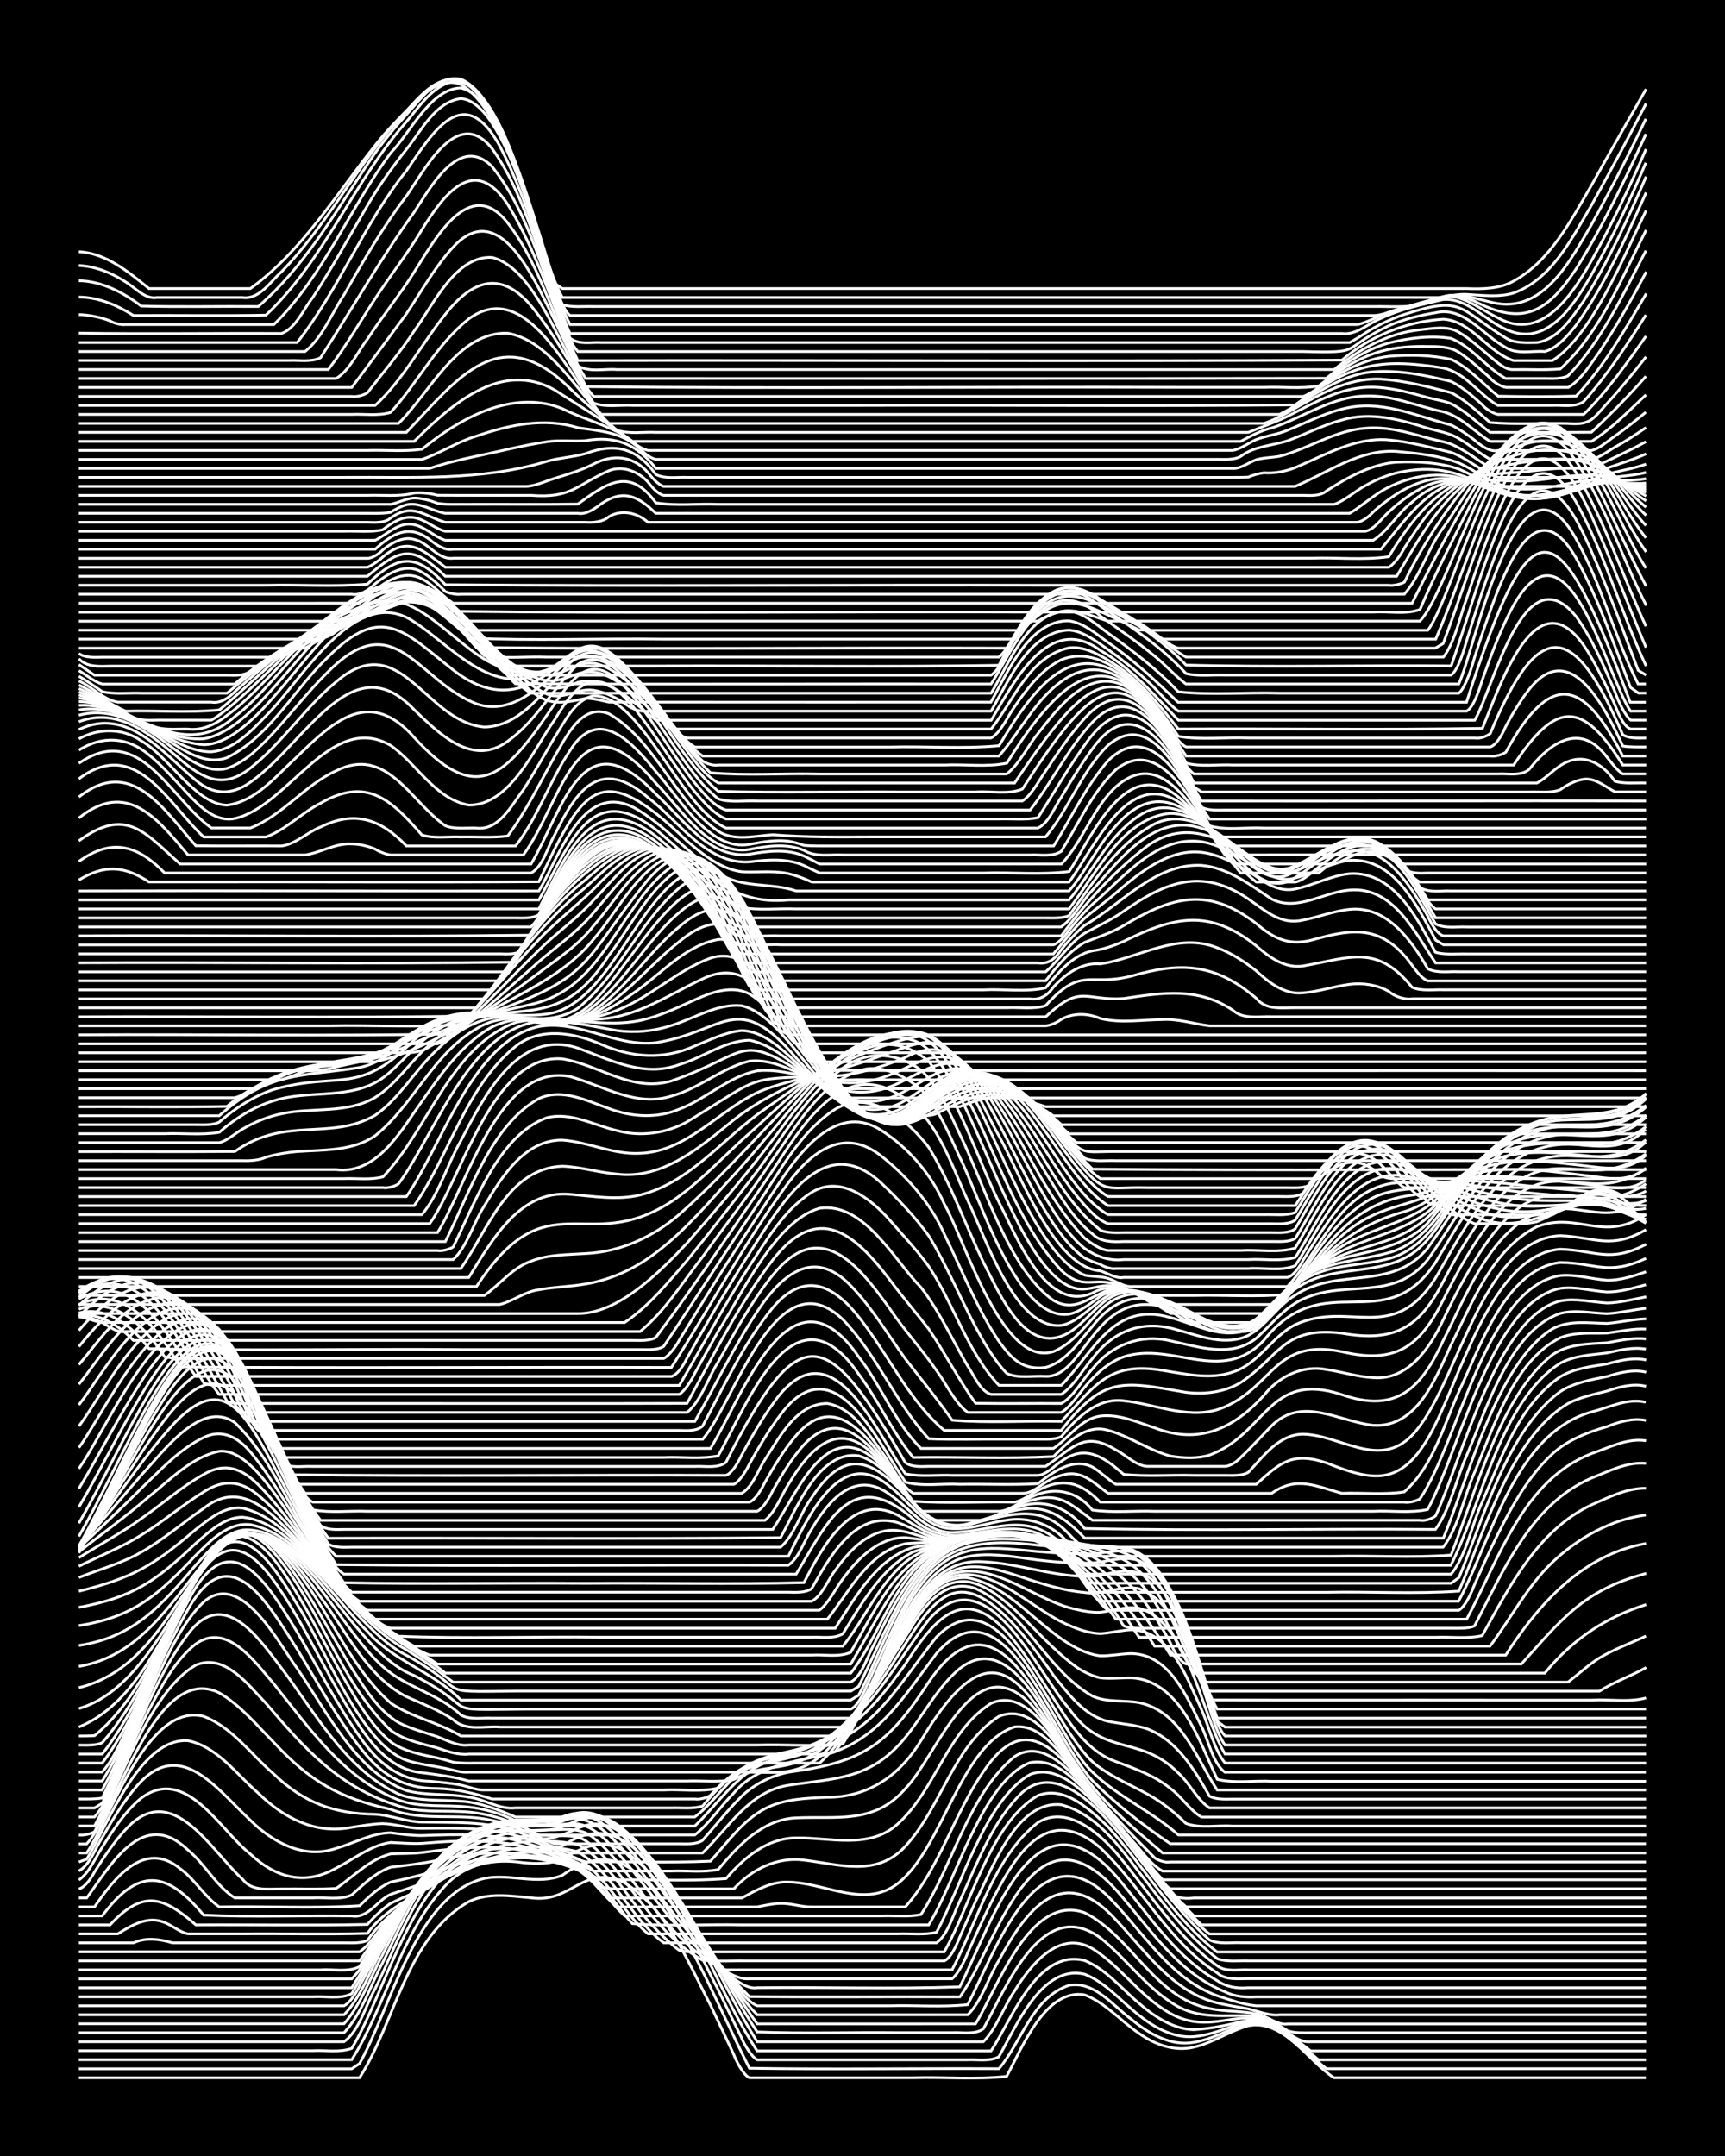 <?xml version="1.0" encoding="UTF-8"?><svg id="a" xmlns="http://www.w3.org/2000/svg" width="1920" height="2400" viewBox="0 0 192 240"><defs><style>.b{fill:none;stroke:#fff;stroke-miterlimit:10;stroke-width:.3px;}.c{stroke-width:0px;}</style></defs><rect class="c" x="0" width="192" height="240"/><path class="b" d="M8.78,231.29h31.24c4.05-6.34,5.17-15.57,12.15-19.6,2.15-1.04,4.66-.64,6.94-.43,4.57.65,5.83-3.88,10.41-1.67,4.78,3,7.03,8.78,9.55,13.59.78,1.63,1.84,3.88,2.6,5.52.24.66,1.05,2.26,1.74,2.59,6.06,0,12.16,0,18.22,0,3.44-.1,7,.22,10.41-.15,1.7-3.12,4.3-9.82,8.68-9.08,2.31.86,4.05,2.94,6.07,4.29,1.72,1.24,3.96,2.05,6.07,1.54,2.1-.47,4.01-1.81,6.07-2.39,3.91-.79,6.63,3.91,9.55,5.79h34.71"/><path class="b" d="M8.78,230.29h30.37l.87-.58c3.5-6.19,6.27-18.82,13.89-20.61,2.85-.58,5.92.79,8.68-.35,5.01-3.54,8.08-1.25,11.28,3.15,3.87,5.66,6.44,12.25,9.55,18.33,9.24.15,18.52,0,27.77.05,2.54-2.99,3.69-7.93,7.81-9.28,2.84-.5,4.88,2.29,6.94,3.79,1.91,1.59,4.37,3.02,6.94,2.56,1.79-.29,3.52-1.23,5.21-1.83,3.9-1.49,6.8,2.66,9.55,4.76h35.58"/><path class="b" d="M8.78,229.28h30.37c3.89-6.15,5.36-13.94,10.41-19.37,2.28-2.49,5.46-3.04,8.68-2.56,1.4.14,3.01.16,4.34-.38,2.26-1.38,4.42-2.39,6.94-.9,5.18,3.58,7.57,10.02,10.41,15.41.76,1.58,1.82,3.76,2.6,5.34.24.65,1.09,2.12,1.74,2.47,5.77,0,11.58,0,17.36,0,1.99,0,4.09,0,6.07,0,1.1-.05,2.46.21,3.47-.33,1.91-3.33,4.79-10.33,9.55-9.2,2.36.92,4.11,3.07,6.07,4.58,1.69,1.37,3.84,2.54,6.07,2.37,1.45-.11,2.98-.67,4.34-1.15,3.94-1.78,6.74,1.43,9.55,3.73h36.45"/><path class="b" d="M8.78,228.28c6.35,0,12.74,0,19.09,0,2.28,0,4.66,0,6.94,0,1.39-.08,3.01.23,4.34-.26,3.92-6.45,6.93-19.98,14.75-22.02,2.83-.68,5.91.55,8.68-.5,5.01-3.4,8.33-.13,11.28,4,4.13,5.83,6.53,12.84,10.41,18.8h26.04c2.32-3.49,5.13-11.41,10.41-10.06,2.39.95,4.14,3.16,6.07,4.77,1.68,1.47,3.78,2.85,6.07,2.93,7.37-.53,6.1-3.13,13.02,2.36h37.32"/><path class="b" d="M8.78,227.28h29.51c1.69-1.18,2.45-4.14,3.47-5.91,2.76-5.54,4.8-12.46,10.41-15.8,2.66-1.46,5.8-.7,8.68-.88,3.66-.54,4.61-3.14,8.68-.48,3.01,2.23,5.05,5.69,6.94,8.86,2.69,4.62,4.99,9.67,7.81,14.21h25.17c1.47-1.48,2.29-3.94,3.47-5.64,1.75-2.88,4.96-6.92,8.68-4.72,2.9,1.8,4.96,4.82,7.81,6.68,4.91,3.36,7.99-.19,12.15,1.56,1.45.56,2.69,2.29,4.34,2.12,12.43,0,24.88,0,37.32,0"/><path class="b" d="M8.78,226.28h29.51c1.98-2.08,2.98-5.37,4.34-7.88,2.54-5.11,4.89-11.46,10.41-14,2.75-1.15,5.83-.3,8.68-.79,1.15-.21,2.32-1.03,3.47-1.23,3.39-.36,5.91,2.72,7.81,5.12,4.32,5.83,7.28,12.66,11.28,18.69,5.18.21,10.43.02,15.62.08,1.99,0,4.09,0,6.08,0,1.11-.06,2.51.26,3.47-.43,2.5-4.46,6.5-14.88,13.02-10.13,2.74,2.17,4.87,5.21,7.81,7.14,3.1,2.17,6.11,1.31,9.55,1.58,1.21.2,2.47.95,3.47,1.62.75.29,1.82.23,2.6.23,12.43,0,24.88,0,37.32,0"/><path class="b" d="M8.78,225.28h29.51c1.91-2.12,2.98-5.29,4.34-7.77,2.55-5,5.04-11.06,10.41-13.59,2.73-1.21,5.82-.52,8.68-.95,1.14-.18,2.32-.94,3.47-1.04,3.46.01,5.85,3.24,7.81,5.71,4.13,5.59,7.22,12.01,11.28,17.65,8.09.01,16.21,0,24.3,0,2.48-4,6.04-14.55,12.15-12.37,5.24,2.62,7.75,9.46,13.89,10.66,1.67.35,3.53.26,5.21.6,1.18.16,2.26,1.29,3.47,1.12,5.48,0,11.01,0,16.49,0,7.8,0,15.63,0,23.43,0"/><path class="b" d="M8.78,224.28h29.51c1.94-1.98,2.96-5.11,4.34-7.49,2.83-5.29,5.84-12.02,12.15-13.69,3.14-.68,6.54.07,9.55-1.29,6.82-1.25,15.14,17.9,19.96,22.47h23.43c1.57-1.53,2.32-4.22,3.47-6.07,3.1-5.77,7.15-10.98,13.02-4.5,3.31,3.5,6.34,8.04,11.28,9.25,1.08.27,2.38.45,3.47.67,1.09.26,2.32.79,3.47.65,5.77,0,11.58,0,17.36,0,7.8,0,15.63,0,23.43,0"/><path class="b" d="M8.78,223.28h29.51c.66-.3,1.45-1.58,1.74-2.21.79-1.43,1.83-3.4,2.6-4.85,3.28-6.13,7.68-13.86,15.62-13.63,1.4-.04,2.97-.05,4.34-.34,2.36-.97,4.26-.21,6.07,1.43,4.12,3.91,7.03,9.02,10.41,13.54,1.05,1.45,2.34,3.15,3.47,4.53.32.48,1.17,1.34,1.74,1.53,4.9,0,9.85,0,14.75,0,2.86-.08,5.84.18,8.68-.13,2.94-5.53,7.65-19.77,15.62-12.05,3.85,3.83,6.81,9.11,12.15,11.06,1.37.44,2.91.99,4.34,1.12,1.99,0,4.09,0,6.07,0,4.32,0,8.7,0,13.02,0,8.09,0,16.21,0,24.3,0"/><path class="b" d="M8.78,222.28c6.35,0,12.74,0,19.09,0,2.28,0,4.66,0,6.94,0,1.39-.1,3.06.3,4.34-.35,3.74-6.17,6.71-13.58,13.02-17.6,2.32-1.41,5.15-1.7,7.81-1.74,1.42,0,2.96-.32,4.34-.58.85,0,1.9.42,2.6.89,3.19,2.33,5.43,5.85,7.81,8.95,2.65,3.6,5.49,7.25,8.68,10.4,7.8.1,15.63,0,23.43.04,4.23-5.95,8.01-22.18,17.36-11.94,3.66,4.11,6.82,9.25,12.15,11.37,1.03.54,2.34.63,3.47.57,1.69,0,3.52,0,5.21,0,4.61,0,9.27,0,13.89,0,8.09,0,16.21,0,24.3,0"/><path class="b" d="M8.78,221.28h30.37c4.39-6.89,8.5-16.46,17.36-18.17,1.97-.33,4.09-.24,6.07-.48,2.89-.94,5.21,1.5,6.94,3.48,2.64,2.8,11.25,15.84,14.75,15.16,7.51-.09,15.07.17,22.56-.1,3.87-7.69,8.55-23.56,18.22-11.35,3.13,3.8,6.04,8.16,10.41,10.65,1.03.72,2.25.91,3.47.8,1.69,0,3.52,0,5.21,0,4.9,0,9.85,0,14.75,0,8.09,0,16.21,0,24.3,0"/><path class="b" d="M8.78,220.28h30.37c1.75-1.75,2.84-4.42,4.34-6.39,2.99-3.98,6.42-8.25,11.28-9.9,2.77-.95,5.81-.66,8.68-.99,2.63-.2,4.49,2.39,6.07,4.14,2.65,3.1,9.73,13.48,13.89,13.13,7.51,0,15.05,0,22.56,0,.65-.49,1.47-2.12,1.74-2.88.76-1.67,1.78-3.95,2.6-5.59,2.59-5.05,6.1-11.3,12.15-6.12,4.62,4.34,7.57,10.46,13.02,13.94.92.83,2.33.63,3.47.64,1.39,0,2.95,0,4.34,0,4.9,0,9.85,0,14.75,0,8.38,0,16.79,0,25.17,0"/><path class="b" d="M8.78,219.28c6.64,0,13.32,0,19.96,0,2.28,0,4.66,0,6.94,0,1.39-.11,3.07.31,4.34-.37,3.3-5.32,7.41-10.63,13.02-13.64,2.66-1.36,5.74-1.59,8.68-1.57,1.48-.1,3.15-.16,4.34.89,2.36,1.92,4.17,4.64,6.07,6.99,1.99,2.51,4.23,5.07,6.94,6.82.4.28,1.27.74,1.74.88.77,0,1.83,0,2.6,0,7.51,0,15.05,0,22.56,0,2.85-5.4,4.6-12.51,9.55-16.4,3.18-1.95,6.63,1.01,8.68,3.33,3.63,4.27,6.67,9.29,11.28,12.61.95.73,2.35.4,3.47.46,1.39,0,2.95,0,4.34,0,4.9,0,9.85,0,14.75,0,8.38,0,16.79,0,25.17,0"/><path class="b" d="M8.78,218.28h31.24c1.8-2.53,3.69-5.22,6.07-7.26,2.52-2.38,5.35-4.73,8.68-5.86,2.2-.76,4.64-.89,6.94-.82,1.12.02,2.48-.07,3.47.56,3.19,2.28,5.21,5.97,7.81,8.84,1.46,1.69,3.23,3.39,5.21,4.46,1.68.17,3.52.05,5.21.08,7.22,0,14.47,0,21.7,0,.79-.35,1.44-1.97,1.74-2.7.45-.98,1.29-2.95,1.74-3.93,1.87-3.61,4.56-11.33,9.55-10.75,4.33,1.17,6.92,5.35,9.55,8.67,2.3,3.03,4.79,6.13,7.81,8.47,1.05.39,2.38.2,3.47.24,1.39,0,2.95,0,4.34,0,4.9,0,9.85,0,14.75,0,8.38,0,16.79,0,25.17,0"/><path class="b" d="M8.78,217.27h31.24c1.37-.91,2.27-2.76,3.47-3.87,1.34-1.22,2.92-2.5,4.34-3.63,4.97-4.08,10.12-5.64,16.49-4.45,3.75,2.1,5.7,6.44,8.68,9.42.71.77,1.76,1.74,2.6,2.36.76.23,1.82.18,2.6.18,2.57,0,5.24,0,7.81,0,6.35,0,12.74,0,19.09,0,2.96-5.19,5.12-14.33,10.41-17.4,3-1.16,5.8,1.55,7.81,3.46,4.12,4.54,7.25,10.15,12.15,13.95h47.73"/><path class="b" d="M8.78,216.27c1.99,0,4.09,0,6.08,0,1.39-.64,2.93-.41,4.34,0,4.61,0,9.27,0,13.89,0,1.69,0,3.52,0,5.21,0,.79,0,1.87.08,2.6-.27,1.95-2.85,5.03-4.67,7.81-6.6,4.62-3.28,10.06-4.71,15.62-3.26,4.01,2.41,5.81,7.38,9.55,10.13h30.37c1.31-.95,1.89-3.32,2.6-4.7,1.92-4.12,3.6-8.85,6.94-12.05,4.91-4.28,11.16,5.11,13.89,8.52,2.1,2.75,4.37,5.59,6.94,7.91,1.02.51,2.37.26,3.47.31,1.39,0,2.95,0,4.34,0,4.9,0,9.85,0,14.75,0,8.67,0,17.37,0,26.04,0"/><path class="b" d="M8.78,215.27c1.39,0,2.95,0,4.34,0,1.55-.97,3.33-2.05,5.21-1.26.82.31,1.72,1.11,2.6,1.26,1.99,0,4.09,0,6.07,0,4.61-.04,9.28.08,13.89-.05,1.93-2.68,5.08-4.01,7.81-5.69,4.53-2.82,9.47-4.12,14.75-2.92,1.38.3,2.56,1.55,3.47,2.56,1.74,1.93,3.21,4.42,5.21,6.1,6.93,0,13.9,0,20.83,0,2.28,0,4.66,0,6.94,0,1.39-.06,2.98.16,4.34-.18,2.75-5.05,5.42-14.73,10.41-17.56,3.36-1.31,6.48,2.55,8.68,4.62,3.84,4.24,6.78,9.53,11.28,13.13h48.6"/><path class="b" d="M8.78,214.27h3.47c3.61-3.88,5.84-3.24,9.55,0,6.35-.04,12.74.09,19.09-.05.7-.78,1.72-1.78,2.6-2.35,1.08-.53,2.4-1.06,3.47-1.6,2.5-1.23,5.09-2.56,7.81-3.22,2.83-.71,5.87-.53,8.68.15,3.11,1.16,4.76,4.62,6.94,6.93,4,.35,8.13.04,12.15.14,6.93,0,13.9,0,20.83,0,3.03-4.84,5.95-15.99,11.28-18.06,3.3-.62,5.6,2.76,7.81,4.67,3.95,4.26,7.02,9.41,11.28,13.39h49.47"/><path class="b" d="M8.78,213.27c.77,0,1.83,0,2.6,0,3.99-5.37,7.13-5.1,11.28-.09,5.47.26,11.01.02,16.49.1,1.83.31,2.84-1.75,4.34-2.41,1.7-.57,3.55-1.17,5.21-1.87,4.87-2.13,10.57-3.1,15.62-1.03,2.08,1.3,3.42,3.68,5.21,5.3,6.93,0,13.9,0,20.83,0,2.57,0,5.24,0,7.81,0,1.39-.05,2.97.14,4.34-.15,3.55-5.46,5.31-13.42,10.41-17.58,3.03-1.95,5.87,1.3,7.81,3.35,4.48,4.38,7.69,9.99,12.15,14.38h50.33"/><path class="b" d="M8.78,212.27h1.74c2.17-3.14,5.54-7.57,9.55-4.24,1.6,1.15,2.72,3.14,4.34,4.24,5.19-.1,10.45.2,15.62-.13.98-.97,2.19-2.1,3.47-2.64,2.31-.46,4.68-1.13,6.94-1.8,4.5-1.35,9.52-1.38,13.89.46,1.67,1.01,2.84,2.91,4.34,4.11,3.74,0,7.54,0,11.28,0,1.39,0,2.95,0,4.34,0,.77-.15,1.82-.39,2.6-.39,1.11-.03,2.37.42,3.47.39,3.45,0,6.97,0,10.41,0,3.83-4.33,5.4-10.33,8.68-15.05,3.65-5.47,6.76-4.04,10.41.45,2.05,2.35,4.24,4.82,6.07,7.35,1.93,2.4,3.71,5.25,6.08,7.24h51.2"/><path class="b" d="M8.78,211.27h.87c2.74-3.74,6.27-10.12,11.28-5.33,1.87,1.54,3.15,4.04,5.21,5.33,2.87,0,5.81,0,8.68,0,1.39-.1,3.05.29,4.34-.34.43-.4,1.29-1.17,1.74-1.54.7-.58,1.73-1.27,2.6-1.54,1.7-.2,3.53-.4,5.21-.77,4.57-1.07,9.4-1.16,13.89.35,2.18.43,3.73,2.33,5.21,3.85,4.9,0,9.85,0,14.75,0,1.6-.86,3.32-1.87,5.21-1.77,4.01.04,8.49,3,12.15.16,5.03-3.89,6.96-15.49,13.02-17.44,2.67-.29,4.55,2.3,6.07,4.12,1.33,1.79,2.94,3.69,4.34,5.42,1.72,2.21,3.48,4.68,5.21,6.89,1.48,1.77,1.72,2.9,4.34,2.62,4.61,0,9.27,0,13.89,0,12.14,0,24.31,0,36.45,0"/><path class="b" d="M8.78,210.27c.72-.19,1.42-1.29,1.74-1.89.98-1.56,2.21-3.39,3.47-4.73,5.14-5.66,9.42,2.29,13.02,5.55,1.04,1.38,2.83,1.05,4.34,1.07,1.98-.03,4.09.07,6.07-.06,1.93-1.32,3.74-3.26,6.07-3.84,1.09-.05,2.39-.02,3.47-.15,4.31-.56,8.78-1.05,13.02.19,1.41.4,3.01.82,4.34,1.45.86.54,1.89,1.48,2.6,2.2,1.65.41,3.52.12,5.21.2,3.16,0,6.39,0,9.55,0,1.98-2.17,4.83-3.59,7.81-3.2,4.01.49,8.11,1.92,11.28-1.54,4.01-4.33,5.31-11.15,10.41-14.46,4.32-1.76,7.3,4.77,9.55,7.49,2.02,2.54,4.13,5.25,6.07,7.86,1.05,1.22,2.04,3.04,3.47,3.84h52.94"/><path class="b" d="M8.78,209.27c1.14-.75,1.87-2.54,2.6-3.64,1.19-1.9,2.58-4.05,4.34-5.47,4.95-3.7,8.76,3.57,12.15,6.23,2.81,2.64,6.07,3.54,9.55,1.56,1.96-.98,3.85-2.56,6.07-2.85,1.09.05,2.38.16,3.47.1,4.64-.39,9.44-.56,13.89,1.09,1.1.38,2.43.79,3.47,1.3.8.47,1.69,1.41,2.6,1.67,4.6-.11,9.3.22,13.89-.14,1.99-2.32,4.59-4.52,7.81-4.53,3.78-.06,8.15,1.31,11.28-1.54,4.23-3.78,5.5-10.34,10.41-13.44,4.68-2.06,8.06,5.97,10.41,8.91,2.83,3.57,5.62,7.35,8.68,10.73h53.81"/><path class="b" d="M8.78,208.27c1.23-.67,1.87-2.61,2.6-3.72.99-1.72,2.21-3.75,3.47-5.28,4.96-6.25,9.03-.38,13.02,3.36,2.51,2.48,5.98,4.36,9.55,3.12,1.99-.56,3.97-1.71,6.07-1.73,1.08.14,2.37.32,3.47.31,4.06-.13,8.25-.35,12.15,1.01,2.39.73,4.77,1.74,6.94,2.94,2.87,0,5.81,0,8.68,0,1.69-.07,3.55.18,5.21-.17,2.25-2.68,4.93-5.59,8.68-5.75,4.64-.21,8.7.72,12.15-3.25,3.58-3.69,7.52-15.91,13.89-9.46,2.73,2.95,4.49,6.82,6.94,9.98,1.38,1.67,2.93,3.54,4.34,5.18,1.06,1.11,2.1,2.75,3.47,3.48h53.81"/><path class="b" d="M8.78,207.27l.87-.31c2.39-3.88,5.93-13.56,11.28-13.19,3.28.67,5.4,3.76,7.81,5.83,2.82,2.76,6.38,4.64,10.41,3.81,1.08-.16,2.37-.39,3.47-.41,1.41.04,2.92.55,4.34.53,4.07-.04,8.29-.17,12.15,1.36,2.03.66,4.03,1.8,6.07,2.37,4.61-.06,9.28.13,13.89-.08,1.86-2.03,3.59-4.53,6.07-5.84,2.11-1.1,4.62-1.17,6.94-1.27,4.6,0,8.08-2.45,10.41-6.28,8.71-14.64,11.94-5.21,18.22,4.41,2.31,3.06,5.12,5.88,7.81,8.61.41.3,1.22.57,1.74.46,1.09,0,2.38,0,3.47,0,16.48,0,32.98,0,49.47,0"/><path class="b" d="M8.78,206.27h.87c2.79-4.14,6.76-16.77,13.02-15.21,3.18,1.21,5.29,4.27,7.81,6.42,3.33,3.2,6.7,4.43,11.28,4.48,1.72.1,3.47.84,5.21.87,3.47.08,7.08-.14,10.41,1.03,2.06.6,4.03,1.8,6.07,2.41,4.9,0,9.85,0,14.75,0,2.89-2.81,5.21-6.87,9.55-7.54,5.43-.81,9.19-.65,13.02-5.32,2.02-2.48,3.57-5.62,6.07-7.68,5.95-4.64,10.27,7.03,13.02,10.77,2.47,3.82,6.11,6.86,9.55,9.77h53.81"/><path class="b" d="M8.78,205.26h.87c3.4-3.73,7.64-20.26,14.75-16.82,2.34,1.36,4.19,3.61,6.07,5.51,4.07,4.36,7.22,6.18,13.02,7.46,3.59,1.4,7.59.36,11.28,1.23,2.43.45,4.68,1.72,6.94,2.61,2.28,0,4.66,0,6.94,0,2.28,0,4.66,0,6.94,0,.81,0,1.89.1,2.6-.38,1.39-1.57,2.84-3.42,4.34-4.89,1.39-1.36,3.31-2.31,5.21-2.7,8.32-1.12,11.02-2.98,15.62-10.02,8.19-12.11,13.31,5.55,18.22,10.94,2.6,2.61,5.64,4.98,8.68,7.04h52.94"/><path class="b" d="M8.78,204.26c.48.08,1.32-.11,1.74-.35,2.84-5.35,6.07-15.54,11.28-18.56,3.25-1.34,5.81,2.21,7.81,4.26,4.36,5.12,8.11,9.33,14.75,11.42,2.2.76,4.66.51,6.94.63,3.04.09,6.03,1.14,8.68,2.6,5.77.01,11.58,0,17.36,0,1.62-1.26,2.88-3.23,4.34-4.67,2.4-2.84,6.1-3.43,9.55-4.12,6.36-1.35,9.39-6.68,13.02-11.43,7.65-8.73,12.85,9.08,17.36,13.24,2.83,2.74,6.61,4.36,9.55,6.98h52.07"/><path class="b" d="M8.78,203.26h1.74c2.22-4.11,3.92-8.79,6.07-12.94,1.37-2.57,2.87-5.51,5.21-7.33,3.51-2.47,6.61,2.09,8.68,4.45,3.94,4.91,7.79,10.57,13.89,12.93,2.47.92,5.24.48,7.81.79,1.44.15,3.01.56,4.34,1.12.77.31,1.75.93,2.6.99,6.06,0,12.16,0,18.22,0,3.36-3.26,5.32-7,10.41-7.8,9.05-1.44,11.38-6.82,16.49-13.25,7.81-7.88,12.9,11.22,18.22,14.57,2.14,1.55,4.8,2.44,6.94,3.98.83.58,1.89,1.49,2.6,2.21,1.6.59,3.53.17,5.21.29,15.33,0,30.67,0,46,0"/><path class="b" d="M8.78,202.26h1.74c1.62-1.81,2.4-4.8,3.47-6.96,2.02-4.52,3.92-9.45,6.94-13.41,3.96-5.3,7.82.39,10.41,3.81,3.8,5.03,7.09,11.23,13.02,14.01,2.17.87,4.66.59,6.94.8,2.1.12,4.16.94,6.07,1.75,6.64,0,13.32,0,19.96,0,2.18-1.62,3.69-4.27,6.07-5.68,3.24-1.82,7.35-1.61,10.41-3.86,2.8-1.89,5-4.72,6.94-7.44,3.57-5.63,6.93-9.22,12.15-2.62,1.87,2.36,3.54,5.18,5.21,7.69,1.51,2.31,3.36,4.79,6.08,5.74,2.08.77,4.34,1.56,6.07,2.99,1.21.87,2.18,2.44,3.47,3.19h49.47"/><path class="b" d="M8.78,201.26h1.74l.87-.54c2.09-4.51,4.01-9.42,6.07-13.94,1.4-2.89,2.86-6.2,5.21-8.46,4.16-3.61,8.34,4.61,10.41,7.41,3.26,4.69,6.52,11.52,12.15,13.59,2.23.6,4.68.31,6.94.73,1.76.22,3.4,1.41,5.21,1.2,4.32,0,8.7,0,13.02,0,1.39,0,2.95,0,4.34,0,1.09-.04,2.42.14,3.47-.21,6.99-8.53,9.76-3.72,16.49-9.52,3.51-3.17,5.83-7.51,8.68-11.22,6.39-7.37,11.98,5.79,15.62,9.91,3.83,5.47,7.88,2.81,12.15,7.16,1.24,1.09,2.09,2.99,3.47,3.88h48.6"/><path class="b" d="M8.78,200.26c.78,0,1.84.03,2.6-.11,3.34-6.86,5.72-14.38,9.55-21,4.72-8.42,9.04-.37,12.15,4.44,2.21,3.61,4.34,7.51,6.94,10.86,2.33,3.04,4.76,4.66,8.68,4.64,2.05.03,4.13.55,6.07,1.17,3.16,0,6.39,0,9.55,0,3.16,0,6.39,0,9.55,0,1.09,0,2.38,0,3.47,0,.49.09,1.33-.13,1.74-.41,5.04-5.62,7.72-3.17,13.02-6.4,11.57-8.45,10.8-27.64,25.17-6.94,1.63,2.01,3.41,4.5,6.07,5.11,1.39.28,2.99.36,4.34.83,3.29,1.23,5.29,4.57,6.94,7.49.74.41,1.79.33,2.6.33,1.09,0,2.38,0,3.47,0,3.74,0,7.54,0,11.28,0,10.41,0,20.84,0,31.24,0"/><path class="b" d="M8.78,199.26h2.6c3.64-6.72,5.87-14.31,9.55-21.02,4.66-9.09,8.78-2.08,12.15,3.44,2.26,3.83,4.37,7.99,6.94,11.62,1.9,2.75,4.3,4.91,7.81,4.98,1.09.1,2.39.21,3.47.43.79.16,1.79.59,2.6.55,3.45,0,6.97,0,10.41,0,3.16,0,6.39,0,9.55,0,1.98-.11,4.14.25,6.07-.22,3.93-3.95,8.05-2.13,12.15-5.33,3.34-2.64,5.57-6.55,7.81-10.1,1.98-2.96,4.27-8.27,8.68-6.79,5.5,2.49,7.84,9.03,13.02,11.98,1.59.74,3.52.43,5.21.74,4.67.98,6.34,6.19,8.68,9.72h47.73"/><path class="b" d="M8.78,198.26h2.6c3.95-6.4,6-14.02,9.55-20.65,4.59-9.43,8.43-3.87,12.15,2.4,2.02,3.51,3.94,7.34,6.07,10.79,1.81,2.89,4.11,6.21,7.81,6.53,1.71.22,3.55.44,5.21.93,4.32,0,8.7,0,13.02,0,3.74,0,7.54,0,11.28,0,1.69-.07,3.55.18,5.21-.17.41-.25,1.28-.64,1.74-.8,1.36-.41,2.96-.53,4.34-.85,1.55-.36,3.13-1.22,4.34-2.26,3.35-3.01,5.53-7.23,7.81-11.05,1.84-2.85,3.74-7.47,7.81-7.06,2,.34,3.74,1.78,5.21,3.11,2.29,2.1,4.39,4.63,6.94,6.43.69.48,1.77,1,2.6,1.16,1.08.14,2.39-.02,3.47,0,5.46.32,7.56,7.11,9.55,11.3,1.93.48,4.1.11,6.07.22,3.74,0,7.54,0,11.28,0,10.12,0,20.26,0,30.37,0"/><path class="b" d="M8.78,197.26h2.6c1.51-1.7,2.47-4.34,3.47-6.36,2.02-4.45,3.9-9.28,6.07-13.66,4.46-9.41,8.03-5.62,12.15,1.35,3.02,4.66,7.04,15.51,12.15,17.35,1.36.45,2.94.62,4.34.9.78.17,1.8.52,2.6.43,4.61,0,9.27,0,13.89,0,5.19,0,10.43,0,15.62,0,5.15-.1,7.42.93,11.28-3.38,2.83-3.26,4.84-7.33,6.94-11.07,1.78-2.94,3.73-7.49,7.81-7.19,4.88.94,7.88,5.66,12.15,7.84.71.38,1.79.77,2.6.85,1.09.03,2.38-.23,3.47-.25,4.25.07,6.21,4.85,7.81,8.12.76,1.45,1.24,4.07,2.6,5.09h46.86"/><path class="b" d="M8.78,196.26h2.6c3.88-5.11,5.84-11.67,8.68-17.38,2.78-5.81,5.75-12.07,11.28-4.16,2.62,3.76,4.68,8.11,6.94,12.1,1.44,2.46,2.99,5.24,5.21,7.08,1.48,1.09,3.45,1.42,5.21,1.79.44.09,1.31.34,1.74.47,1.08.17,2.38.08,3.47.1,4.03,0,8.12,0,12.15,0,8.38,0,16.79,0,25.17,0,3.95-3.7,6.1-9,8.68-13.65,1.36-2.4,2.74-5.32,5.21-6.77,4.85-2.37,9.62,3.38,13.89,5.09,1.03.47,2.33.9,3.47.92,1.1-.06,2.37-.39,3.47-.43,4.47.18,6.2,5.51,7.81,8.94.77,1.72,1.38,4.43,2.6,5.9h46.86"/><path class="b" d="M8.78,195.26h2.6c3.8-4.84,5.98-10.92,8.68-16.4,2.61-5.29,5.7-12.47,11.28-4.98,4.55,5.85,6.74,13.56,12.15,18.74,1.48,1.1,3.46,1.48,5.21,1.96,1.07.37,2.31.82,3.47.68,4.61,0,9.27,0,13.89,0,5.77,0,11.58,0,17.36,0,1.98,0,4.09,0,6.07,0,1.09-.05,2.44.17,3.47-.27,2.42-3.27,4.25-7.2,6.07-10.83,1.77-3.22,3.32-7.45,6.94-8.98,4.77-1.43,9.3,3.08,13.89,3.99.76.19,1.82.35,2.6.31,1.39-.17,2.93-.71,4.34-.45,5.54,1.6,6.95,11.91,9.55,16.22h46.86"/><path class="b" d="M8.78,194.26c.79,0,1.86.07,2.6-.26,3.8-4.37,6.1-9.96,8.68-15.09,3.04-6.05,6.19-12.76,12.15-4.54,2.58,3.53,4.65,7.62,6.94,11.33,1.41,2.17,2.93,4.71,5.21,6.05,1.32.69,2.94,1.1,4.34,1.58,1.07.41,2.28,1.08,3.47.92,5.19,0,10.43,0,15.62,0,5.48,0,11.01,0,16.49,0,3.15-.1,6.42.22,9.55-.15,1.94-3.13,3.61-6.76,5.21-10.07,1.85-3.52,3.59-8.28,7.81-9.45,2.32-.53,4.75.29,6.94,1,2.23.75,4.59,1.49,6.94,1.69,2.02.35,4.06-.87,6.07-.42,4.07,1.56,5.4,6.93,6.94,10.6.77,1.98,1.39,5.03,2.6,6.8h46.86"/><path class="b" d="M8.78,193.25c.43,0,1.3-.01,1.74-.04,3.98-3.24,6.3-8.15,8.68-12.59,2.1-3.39,5.15-12.66,10.41-9.26,6.09,4.77,8.14,13.13,13.89,18.23,2.37,1.6,5.37,2.16,7.81,3.66,5.48,0,11.01,0,16.49,0,8.67,0,17.37,0,26.04,0l.87-.54c1.85-3.4,3.51-7.24,5.21-10.72,1.74-3.57,4.19-8.02,8.68-8.16,4.66-.02,9.19,2.07,13.89,1.57,4.87-1.45,6.49.39,8.68,4.53,1.35,2.77,2.55,6.28,3.47,9.22.2.95.99,3.43,1.74,4.1h46.86"/><path class="b" d="M8.78,192.25c6.56-2.7,9.4-10.69,13.02-16.3,5.06-9.05,9.35-4.61,13.89,1.85,2.89,3.82,5.12,8.8,9.55,11.07,1.72.78,3.64,1.49,5.21,2.56,1.35,1.32,3.5.68,5.21.82,2.57,0,5.24,0,7.81,0,10.41,0,20.84,0,31.24,0,3.58-5.42,5.82-16.42,12.15-18.74,2.22-.74,4.68-.4,6.94-.09,2.27.33,4.65.59,6.94.57,2.01.16,4.11-.98,6.07-.25,4.9,2.57,6.97,12.81,8.68,17.87l.87.65h46.86"/><path class="b" d="M8.78,190.19c9.89-2.87,12.95-20.71,19.96-19.19,5.69,1.91,9.36,10.52,13.89,14.54,2.53,2.29,6.19,2.99,8.68,5.38,1.01.55,2.37.28,3.47.34,1.69,0,3.52,0,5.21,0,11.56,0,23.15,0,34.71,0,4.04-5.11,5.38-15.65,12.15-18.33,2.19-.8,4.66-.6,6.94-.38,2.27.23,4.66.42,6.94.41,2,.15,4.17-.83,6.07.07,5,3.2,6.69,12.83,8.68,18.23h47.73"/><path class="b" d="M8.78,187.87c9.84-2.41,11.75-14.62,18.22-16.92,7.07-1.01,12.21,13,19.09,15.56,7.83,4.04,2.13,3.84,12.15,3.75,12.14,0,24.31,0,36.45,0,.77-.31,1.44-1.81,1.74-2.52.78-1.68,1.82-3.98,2.6-5.66,3.9-8.55,6.82-11.27,16.49-10.07,3.15.3,6.39.29,9.55.25,6.21,1.06,7.76,13.51,10.41,17.99h47.73"/><path class="b" d="M8.78,185.5c6.6-1.12,10-6.71,13.89-11.51,6.76-9.02,13.32,2.92,18.22,7.61,2.86,3.32,7.4,4.51,10.41,7.65h43.39l.87-.53c3-5.52,5.05-14.09,11.28-16.66,3.03-1.13,6.4-.7,9.55-.48,1.69.14,3.52.28,5.21.46,1.4.13,3.02.03,4.34.62,4.97,2.85,6.84,11.43,8.68,16.57,10.41.04,20.84,0,31.24.02,3.74,0,7.54,0,11.28,0,1.98-.12,4.16.28,6.07-.24"/><path class="b" d="M8.78,183.17c6.16-.93,9.2-4.48,13.02-8.96,1.43-1.55,3.02-3.5,5.21-3.89,6.45-.62,12.29,11.05,18.22,13.94,7.66,4.25,2.52,4.09,12.15,3.99,12.43,0,24.88,0,37.32,0l.87-.52c5.65-11.38,6.81-18.64,21.7-16.33,1.7.19,3.53.5,5.21.82,1.51.18,3.16.65,4.34,1.65,2.5,2.2,3.95,5.64,5.21,8.65.79,1.63,1.21,4.49,2.6,5.74,14.46,0,28.93,0,43.39,0,1.6-1.03,3.56-1.7,5.21-2.64"/><path class="b" d="M8.78,180.96c6.15-.96,8.89-3.48,13.02-7.84,1.63-1.6,3.57-3.69,6.07-3.4,4.74.96,7.94,5.76,11.28,8.92,1.57,1.6,3.33,3.28,5.21,4.5,2.09,1.19,4.16,2.65,6.07,4.11h44.26c1.32-.74,1.87-2.97,2.6-4.2,2.4-4.95,5.25-10.96,11.28-11.96,4.93-.83,10.05.24,14.75,1.76,6.24,2.01,7.46,9.44,10.41,14.4h40.79c1.1-.82,2.3-1.95,3.47-2.67,1.6-.98,3.52-1.66,5.21-2.46"/><path class="b" d="M8.78,178.93c6.11-1.15,8.59-2.94,13.02-7.14,1.46-1.26,3.14-2.91,5.21-2.9,4.58.49,8.1,5.58,11.28,8.55,1.59,1.62,3.37,3.33,5.21,4.68,1.98,1.36,4.21,2.6,6.07,4.13h45.13c4.19-5.46,5.09-13.03,13.02-15.08,5.88-1.34,12.33.23,17.36,3.43,3.95,2.8,5.31,7.79,7.81,11.65h39.05c3.07-3.73,6.68-6.19,11.28-7.63"/><path class="b" d="M8.78,177.13c6.01-1.48,8.35-2.88,13.02-6.89,1.47-1.14,3.21-2.63,5.21-2.36,4.06.96,6.7,4.78,9.55,7.55,1.88,1.99,3.92,4.06,6.07,5.75,1.9,1.45,4.1,2.72,6.07,4.06h46c4.7-7.82,6.59-14.63,17.36-14.61,5.56.13,11.14,2.7,14.75,6.94,1.28,1.54,2.53,3.57,3.47,5.33.27.64.99,2.06,1.74,2.33h37.32c4.49-4.98,6.93-8.25,13.89-10.08"/><path class="b" d="M8.78,175.6c2.29-.9,4.8-1.58,6.94-2.82,2.44-1.36,4.64-3.3,6.94-4.87,4.59-3.64,8.26,1.32,11.28,4.46,2.94,3.28,5.93,6.73,9.55,9.29,1.37.86,2.8,2.06,4.34,2.58,1.69,0,3.52,0,5.21,0,4.32,0,8.7,0,13.02,0,6.06,0,12.16,0,18.22,0,1.98,0,4.09,0,6.07,0,1.39-.09,3.04.27,4.34-.31,3.47-6.03,5.55-11.27,13.02-12.85,10.73-2.29,17.45,4.77,22.56,13.16h37.32c3.69-5.73,8.58-11.2,15.62-12.42"/><path class="b" d="M8.78,174.35c2.28-1.14,4.78-2.11,6.94-3.47,2.37-1.44,4.58-3.35,6.94-4.8,2.18-1.41,4.07-1.31,6.07.35,2.28,1.88,4.18,4.38,6.07,6.63,3.19,3.93,6.83,7.69,11.28,10.19h47.73c2.4-2.96,3.96-6.84,6.94-9.34,1.46-1.2,3.44-1.8,5.21-2.37,10.75-3.31,17.17,3.33,22.56,11.71h37.32c2.3-3.04,4.14-6.67,6.94-9.33,2.8-2.68,6.53-4.79,10.41-5.27"/><path class="b" d="M8.78,173.4c2.28-1.44,4.76-2.77,6.94-4.35,2.29-1.59,4.49-3.56,6.94-4.92,2.36-1.38,4.24-.69,6.07,1.13,2.25,2.23,4.14,5.01,6.07,7.51,2.68,3.54,5.76,6.98,9.55,9.37,7.49.3,15.06.02,22.56.11,5.77,0,11.58,0,17.36,0,1.98,0,4.09,0,6.07,0,1.1-.06,2.48.23,3.47-.38,2.08-3.33,4.21-7.24,7.81-9.11,2.52-.82,5.18-1.54,7.81-1.88,8.29-1.21,13.31,5.15,17.36,11.38,8.09,0,16.21,0,24.3,0,2.87,0,5.81,0,8.68,0,1.69-.08,3.56.2,5.21-.19,3.03-5.49,6.22-11.75,12.15-14.55,1.9-.83,3.94-1.89,6.07-1.85"/><path class="b" d="M8.78,172.74c2.59-2,5.33-4.01,7.81-6.15,2.38-1.89,4.73-4.4,7.81-5.04,3.93-.42,8.11,8.07,10.41,10.9,1.53,2.17,3.29,4.45,5.21,6.29,1.01.87,2.14,2.15,3.47,2.51,8.09,0,16.21,0,24.3,0,8.38,0,16.79,0,25.17,0,2.25-3.4,4.53-7.71,8.68-9,2-.28,4.09-.68,6.07-1.06,8.52-1.87,13.23,3.09,17.36,9.8.75.33,1.81.26,2.6.26,1.39,0,2.95,0,4.34,0,4.03,0,8.12,0,12.15,0,4.32,0,8.7,0,13.02,0,1.39,0,2.95,0,4.34,0,.78,0,1.86.07,2.6-.25,3.19-6.13,6.26-13.56,13.02-16.47,1.92-.74,3.95-1.84,6.07-1.63"/><path class="b" d="M8.78,172.34c2.31-2.16,4.71-4.42,6.94-6.65,2.12-2.03,4.26-4.38,6.94-5.67,2.07-1.01,3.85-.01,5.21,1.61,1.96,2.31,3.6,5.16,5.21,7.72,2.44,3.89,5.01,8.02,8.68,10.89h50.33c2.48-3.07,4.48-7.42,8.68-8.4,1.98-.19,4.11-.04,6.07-.48,9.5-1.94,12.25,1.86,17.36,8.88h39.05c3.59-6.65,6.23-15.45,13.89-18.43,1.94-.65,3.97-1.77,6.07-1.43"/><path class="b" d="M8.78,172.18c2.33-2.57,4.68-5.33,6.94-7.97,2.37-2.46,6.59-8.5,10.41-5.86,3.85,3.65,5.83,8.98,8.68,13.37,1.73,2.6,3.42,5.77,6.07,7.52h50.33c1.04-.8,1.82-2.46,2.6-3.48,1.64-2.24,3.96-4.64,6.94-4.6,1.69.16,3.5.59,5.21.31,5.7-.93,9.75-1.3,13.89,3.46,1.23,1.24,2.07,3.26,3.47,4.32h39.05c.74-.4,1.46-2.09,1.74-2.83.43-.97,1.29-2.89,1.74-3.85,1.82-3.78,3.82-7.84,6.94-10.73,1.67-1.54,3.92-2.41,6.07-3.03,1.33-.53,2.89-1,4.34-.69"/><path class="b" d="M8.78,172.22c3.55-4.41,6.61-9.36,10.41-13.57,5.08-5.48,7.5-2.24,10.41,2.95,2.02,3.64,3.92,7.64,6.07,11.21,1.24,1.81,2.42,4.26,4.34,5.44h50.33c1.17-.62,1.82-2.41,2.6-3.41,1.45-2.03,3.43-4.27,6.07-4.49,2.07-.16,4,1.19,6.07,1.09,3.45-.08,7.1-1.4,10.41.13,1.66.74,3.19,2.12,4.34,3.5.79.93,1.59,2.46,2.6,3.17h39.92c3.73-6.99,6.22-18.58,14.75-21.06,1.97-.47,4-1.59,6.07-1.09"/><path class="b" d="M8.78,172.38c3.3-4.65,6.11-9.78,9.55-14.33,4.32-5.56,7.11-5.41,10.41.86,2.11,3.86,3.98,8.13,6.07,12,1.24,2.11,2.48,4.7,4.34,6.33,10.99,0,21.99,0,32.98,0,3.74,0,7.54,0,11.28,0,1.39,0,2.95,0,4.34,0,.81.01,1.9.1,2.6-.41,1.94-3.43,4.82-8.74,9.55-7.34,1.72.54,3.35,1.78,5.21,1.81,2.01.09,4.08-.44,6.07-.57,5.06-.45,7.63,2.94,10.41,6.52,8.67,0,17.37,0,26.04,0,4.9-.1,9.88.21,14.75-.13,2.84-6.58,5.77-17.11,12.15-20.89,1.31-.69,2.92-1.03,4.34-1.38,1.35-.47,2.91-.89,4.34-.53"/><path class="b" d="M8.78,172.61c2.73-4.28,5.15-8.95,7.81-13.27,2.26-3.58,6.63-10.55,10.41-4.43,4.26,6.76,6.53,14.79,11.28,21.27,8.95.18,17.95,0,26.9.07,8.09-.07,16.22.14,24.3-.08,1.96-3.76,5.28-10.2,10.41-7.52,2.34,1.3,4.04,2.85,6.94,2.47,6.73-1.11,9.79-1.15,13.89,4.96,1.66.34,3.52.1,5.21.16,3.16,0,6.39,0,9.55,0,8.67,0,17.37,0,26.04,0l.87-.63c2.76-6.63,5.35-16.35,11.28-20.71,1.52-.99,3.46-1.32,5.21-1.67,1.36-.43,2.92-.83,4.34-.48"/><path class="b" d="M8.78,172.8c3.34-5.58,6.01-11.72,9.55-17.18,4.53-6.79,7.23-5.22,10.41,1.4,2.07,4.22,3.94,8.85,6.07,13.04.99,1.64,1.82,4.09,3.47,5.17h50.33c3.36-5.46,6.07-12.26,13.02-6.15,1.39,1.27,3.32,2.01,5.21,1.81,3.15-.32,6.61-1.53,9.55.25,1.74.93,2.93,2.79,4.34,4.09h40.79c1.71-2.13,2.31-5.6,3.47-8.05,2.13-4.92,4.06-10.78,8.68-13.93,1.53-.93,3.47-1.14,5.21-1.42,1.37-.38,2.92-.76,4.34-.44"/><path class="b" d="M8.78,172.87c2.77-4.87,5.13-10.18,7.81-15.1,2.27-3.99,6.45-11.54,10.41-4.53,3.89,6.7,6.12,14.44,10.41,20.93,16.77.2,33.56,0,50.33.07,1.21-.81,1.82-2.85,2.6-4.02,1.88-3.22,4.84-6.69,8.68-3.87,2.22,1.49,4.02,4.22,6.94,4.25,4.49-.1,8.24-2.46,12.15,1.21.82.7,1.56,2.04,2.6,2.43,1.99,0,4.09,0,6.07,0,11.56,0,23.15,0,34.71,0,3.39-6.72,5.51-18.25,12.15-22.48,1.56-.86,3.48-.94,5.21-1.15,1.37-.32,2.92-.69,4.34-.43"/><path class="b" d="M8.78,172.69c3.07-5.47,5.56-11.44,8.68-16.88,3.38-5.73,6.64-8.96,10.41-1.28,2.17,4.18,4,8.84,6.08,13.06.98,1.81,1.93,4.24,3.47,5.65h50.33c2.08-4.08,5.75-12.54,11.28-7.77,1.99,1.5,3.52,4.03,6.07,4.6,2.32.44,4.67-.54,6.94-.85,2.15-.36,4.46.27,6.07,1.74.82.65,1.54,1.99,2.6,2.28,1.39,0,2.95,0,4.34,0,7.8,0,15.63,0,23.43,0,4.32-.1,8.72.2,13.02-.13,2.73-6.82,5.43-17.73,11.28-22.29,1.75-1.23,4.03-1.22,6.08-1.34,1.38-.25,2.92-.61,4.34-.43"/><path class="b" d="M8.78,172.1c2.76-4.9,5.1-10.24,7.81-15.17,2.44-4.26,6.41-11.11,10.41-3.94,3.51,6.07,5.72,13,9.55,18.89.73.44,1.79.36,2.6.35,1.39,0,2.95,0,4.34,0,3.74,0,7.54,0,11.28,0,10.7,0,21.41,0,32.11,0,1.56-1.33,2.23-3.9,3.47-5.52,4-6.14,7.25-3.87,11.28.66,1.45,1.79,3.77,2.87,6.07,2.35,3.49-.74,7.28-2.42,10.41.23.82.63,1.64,1.84,2.6,2.28h39.92c1.72-2.2,2.33-5.74,3.47-8.27,2.18-5.08,4.3-12.4,9.55-15.04,1.61-.66,3.51-.47,5.21-.52,1.39-.18,2.93-.53,4.34-.45"/><path class="b" d="M8.78,171.03c2.73-4.81,5.08-10.05,7.81-14.86,2.58-4.43,6.51-10.43,10.41-3.32,3.49,5.89,5.47,12.84,9.55,18.38,16.77-.05,33.57.1,50.33-.06,1.77-3.18,4.22-9.73,8.68-9.12,2.59.76,4.31,3.24,6.08,5.12,1.42,1.83,3.74,3.04,6.07,2.46,5.87-1.52,8.16-3.56,13.02,1.59h39.92c2.77-6.63,5.98-19.55,12.15-23.3,1.85-1,4.07-.63,6.08-.6,1.4-.11,2.93-.48,4.34-.51"/><path class="b" d="M8.78,169.56c2.41-4.18,4.57-8.75,6.94-12.95,2.05-3.52,6.45-11.29,10.41-5.32,3.74,5.81,5.82,12.7,9.55,18.52.71.54,1.77.45,2.6.44,1.39,0,2.95,0,4.34,0,3.74,0,7.54,0,11.28,0,10.7,0,21.41,0,32.11,0,2.86-4.21,6.19-13.23,12.15-7.05,2.07,1.95,3.55,4.82,6.07,6.24,3.24,1.46,6.46-1.03,9.55-1.81,2.61-.84,5.35.4,6.94,2.52,13,.28,26.04,0,39.05.1,1.65-2.25,2.35-5.69,3.47-8.22,2.18-5.04,4.78-13.9,10.41-15.82,1.67-.44,3.52-.03,5.21.02,1.4-.06,2.94-.45,4.34-.59"/><path class="b" d="M8.78,167.76c2.66-4.52,4.99-9.45,7.81-13.88,3.17-4.9,6.79-8.28,10.41-1.49,3.14,5.4,4.94,11.82,8.68,16.85h49.47c1.13-.9,1.84-2.82,2.6-4,2.29-3.83,5.46-7.43,9.55-3.24,1.55,1.54,2.97,3.54,4.34,5.23.66.74,1.52,1.95,2.6,2,1.69,0,3.52,0,5.21,0,1.77-.51,3.43-1.68,5.21-2.19,3.35-1,4.48.4,6.94,2.19,8.09,0,16.21,0,24.3,0,2.87,0,5.81,0,8.68,0,1.09,0,2.39,0,3.47,0,.53.11,1.31-.15,1.74-.49,2.89-6.22,6.82-22.22,13.89-23.92,1.69-.34,3.52.14,5.21.23,1.41-.02,2.95-.44,4.34-.69"/><path class="b" d="M8.78,165.71c2.33-3.89,4.49-8.12,6.94-11.93,2.55-3.96,6.7-9.03,10.41-3.06,3.33,5.49,5.37,11.85,8.68,17.35,1.95.36,4.09.08,6.07.16,3.74,0,7.54,0,11.28,0,10.7,0,21.41,0,32.11,0,.69-.31,1.44-1.64,1.74-2.29.95-1.69,2.16-3.68,3.47-5.11,5.5-5.89,9.67,4.01,13.02,7.4,2.87,0,5.81,0,8.68,0,1.23-.04,2.35-1.09,3.47-1.52,2.49-1.28,5.17-.85,6.94,1.38,2.25.33,4.67.06,6.94.14,4.32,0,8.7,0,13.02,0,3.74,0,7.54,0,11.28,0,1.98-.1,4.14.23,6.07-.2,3.49-6.31,7.1-23.1,14.75-24.61,1.71-.25,3.51.29,5.21.4,1.43.02,2.97-.45,4.34-.81"/><path class="b" d="M8.78,163.48c3.89-5.52,11.6-24.84,18.22-11.47,1.85,3.55,3.48,7.57,5.21,11.18.69,1.2,1.3,3.35,2.6,4.03h48.6c.7-.27,1.44-1.59,1.74-2.23.96-1.71,2.18-3.72,3.47-5.2,5.45-6.36,9.96,3.53,13.02,7.33,3.72.26,7.55.03,11.28.1.87-.17,1.83-.9,2.6-1.3,2.77-1.52,4.83-.91,6.94,1.3,7.51,0,15.05,0,22.56,0,2.57,0,5.24,0,7.81,0,1.09,0,2.39,0,3.47,0,.47.09,1.33-.12,1.74-.37,4.28-6.23,7.36-23.53,15.62-24.86,1.71-.17,3.51.4,5.21.52,1.44.04,2.99-.48,4.34-.94"/><path class="b" d="M8.78,161.15c3.63-5.06,10.83-21.58,17.36-10.75,3.02,4.97,4.48,11.08,7.81,15.83h48.6c1.22-.69,1.85-2.65,2.6-3.76,1.63-2.5,3.52-6.26,6.94-6.24,2.8.49,4.52,3.31,6.08,5.44,1.09,1.41,1.94,3.58,3.47,4.56,4.03,0,8.12,0,12.15,0,1.28.03,2.31-1.26,3.47-1.68,2.82-1.26,3.96.1,6.07,1.68h18.22c2.78-1.98,4.94-.77,7.81,0,2.27-.09,4.7.2,6.94-.16,3.19-2.81,4.39-7.4,6.08-11.16,2.29-4.82,5.21-13.69,11.28-14.37,4.07.04,5.27,1.52,9.55-.46"/><path class="b" d="M8.78,158.76c3.21-4.26,9.27-17.28,15.62-10.76,4.03,5,5.44,11.76,8.68,17.23h48.6c.68-.32,1.44-1.63,1.74-2.28.99-1.78,2.22-3.88,3.47-5.49,5.93-7.95,10.71,2.96,13.89,7.52,1.91.54,4.1.13,6.07.25,2.86-.05,5.82.1,8.68-.07,1.65-1.3,3.92-2.95,6.07-1.85.83.49,1.78,1.42,2.6,1.92h15.62c2.71-2.44,4.01-3.65,7.81-2.39,5.11,2.04,8.13,2.58,11.28-2.68,3.48-5.86,6.88-20.52,14.75-21.1,3.99.12,5.5,1.58,9.55-.55"/><path class="b" d="M8.78,156.39c2.78-3.59,6.85-11.56,12.15-10.7,5.65,1.43,8.55,13.47,11.28,18.47,16.19.19,32.41,0,48.6.07.72-.26,1.45-1.62,1.74-2.26,1-1.84,2.24-4.01,3.47-5.7,6.38-9.18,11.28,2.73,14.75,7.79,1.66.35,3.52.1,5.21.17,3.16,0,6.39,0,9.55,0,.97-.07,1.82-1.07,2.6-1.56,2.71-1.97,4.78-.44,6.94,1.45,2.56.26,5.24.04,7.81.11,1.09,0,2.38,0,3.47,0,.81,0,1.88.09,2.6-.34,1.67-1.77,3.39-4.22,6.07-4.24,4.21.07,8.44,3.94,12.15.12,5.07-5.28,7.66-21.83,16.49-22.22,3.93.17,5.65,1.59,9.55-.67"/><path class="b" d="M8.78,154.09c2.71-3.35,5.66-8.76,10.41-9.08,6.88.73,9.41,12.54,12.15,17.87,1,.59,2.36.3,3.47.36,1.99,0,4.09,0,6.07,0,5.48,0,11.01,0,16.49,0,4.9,0,9.85,0,14.75,0,1.69,0,3.52,0,5.21,0,1.11-.07,2.52.27,3.47-.46,8.34-16.42,11.26-14.99,19.96.02.7.54,1.78.45,2.6.43,1.09,0,2.38,0,3.47,0,3.16,0,6.39,0,9.55,0,2.88-1.87,4.19-4.09,7.81-1.84,1.11.55,2.19,1.74,3.47,1.84,2.87,0,5.81,0,8.68,0,.58-.01,1.37-.56,1.74-.98,1.14-1.06,2.38-2.44,3.47-3.55,3.39-3.33,7.43-.47,11.28-.04,4.92.31,6.98-5.27,8.68-8.96,2.39-4.73,4.56-10.61,9.55-13.15,4.59-1.72,7.36,1.83,12.15-1.34"/><path class="b" d="M8.78,151.91c2.55-2.99,5.21-7.32,9.55-7.49,7.09,1.09,9.52,11.57,12.15,17.18l.87.64c10.41,0,20.84,0,31.24,0,3.74,0,7.54,0,11.28,0,1.98-.09,4.13.21,6.07-.18,3.34-5.92,8.44-19.53,15.62-9.12,2.19,2.9,3.76,6.5,6.08,9.3,5.19-.08,10.44.17,15.62-.1,1.58-1.59,3.62-3.66,6.07-2.92,2.4.65,4.54,2.22,6.94,2.86,1.36.23,3.01.31,4.34-.1,6.38-2.36,6.56-9.44,14.75-6.73,6.1,2.11,8.83-.71,11.28-6.03,2.59-5.04,5.41-12.72,11.28-14.51,4.43-.84,6.89,1.82,11.28-1.2"/><path class="b" d="M8.78,149.9c6.39-8.02,10.86-8.26,16.49.62,1.3,2.3,2.48,5.23,3.47,7.67.25.76.99,2.61,1.74,3.04h48.6c3.63-5.87,8.9-21.22,16.49-10.2,2.5,3.18,4.05,7.36,6.94,10.2h14.75c1.71-1.14,3.02-3.3,5.21-3.6,2.08-.25,4.14.69,6.07,1.32,4.93,1.9,8.78.08,12.15-3.64,1.64-2.08,4.28-3.38,6.94-2.86,1.7.25,3.49.82,5.21.91,3.89.32,6.36-3.36,7.81-6.47,10.71-22.47,14.07-9.46,22.56-15.11"/><path class="b" d="M8.78,148.1c7.2-8.45,11.54-4.74,16.49,3.22.89,1.62,1.91,3.96,2.6,5.68.26.81,1.05,2.67,1.74,3.22h48.6c3.57-4.15,8.23-20.45,15.62-13.32,3.79,3.91,5.85,9.28,9.55,13.26,2.86.13,5.81.02,8.68.05,1.09,0,2.38,0,3.47,0,.8,0,1.87.08,2.6-.3,1.74-2.08,3.99-4.35,6.94-3.98,3.72.38,7.6,2.31,11.28.67,5.47-2.44,5.6-7.64,13.02-6.13,5.93,1.4,8.66-.51,11.28-5.79,10.62-21.32,14.18-8.88,22.56-14.61"/><path class="b" d="M8.78,146.57c6.33-6.77,10.39-3.66,14.75,2.96,1.32,1.89,2.6,4.33,3.47,6.46.28.82,1.08,2.64,1.74,3.24,10.7,0,21.41,0,32.11,0,3.74,0,7.54,0,11.28,0,1.09,0,2.39,0,3.47,0,.83.02,1.92.11,2.6-.48,2.37-4.44,4.6-9.26,7.81-13.18,4-4.71,7.52-1.93,10.41,2.14,2.8,3.81,5.03,8.44,8.68,11.52h13.02c4.75-6.12,6.85-5.45,13.89-4.24,2.05.27,4.28-.02,6.07-1.08,4.45-2.98,4.71-6.28,11.28-5.5,5.8,1.02,8.62-.55,11.28-5.76,10.55-20.24,14.29-8.44,22.56-14.21"/><path class="b" d="M8.78,145.33c5.45-5.26,9.22-2.96,13.02,2.55,1.16,1.68,2.45,3.76,3.47,5.54.8,1.4,1.44,3.66,2.6,4.81h49.47c2.29-4.01,4.38-8.38,6.94-12.23,2.64-4.02,6.23-7.24,10.41-2.88,2.33,2.38,4.14,5.44,6.08,8.14,1.71,2.2,3.61,4.54,5.21,6.83,4,.35,8.13.04,12.15.14,3.71-3.9,5.18-6.71,11.28-5.68,2.54.4,5.3,1.06,7.81.18,2.87-.9,4.34-3.95,6.94-5.27,6.08-2.76,10.84,2.3,15.62-5.19,3.36-5.68,7.04-13.81,14.75-13.61,3.5.14,5.66.46,8.68-1.78"/><path class="b" d="M8.78,144.43c6.98-6.26,11.39,1.69,14.75,7.24.44.74,1.32,2.24,1.74,2.99.27.68,1.04,2.21,1.74,2.57h49.47c1.6-1.33,2.35-3.92,3.47-5.64,1.82-3.25,3.71-6.76,6.07-9.66,5.26-6.5,9.51-1.14,13.02,3.76,1.56,2.33,3.63,4.57,5.21,6.89,1.08,1.45,2,3.55,3.47,4.65h10.41c1-.59,1.86-1.95,2.6-2.82,1.14-1.38,2.63-2.77,4.34-3.37,5.4-1.77,10.94,3.18,15.62-1.86,6.65-8.38,13.42-.06,19.09-8.65,3.38-5.6,7.23-13.22,14.75-13.15,3.49.04,5.7.28,8.68-1.96"/><path class="b" d="M8.78,143.88c3.51-2.71,6.7-2.25,9.55,1.09,2.77,3.27,4.82,7.3,6.94,11.01.75.32,1.81.25,2.6.25,1.39,0,2.95,0,4.34,0,3.74,0,7.54,0,11.28,0,10.99-.01,21.99.02,32.98-.01,2.96-5.39,5.8-11.08,9.55-15.98,5.02-6.42,9.07-2.98,13.02,2.23,1.33,1.8,2.97,3.7,4.34,5.48,1.78,2.62,3.35,5.69,5.21,8.26,3.16.05,6.39,0,9.55.02,1.43-.82,2.36-2.69,3.47-3.87,2.11-2.66,5.35-3.9,8.68-3.1,3.11.66,6.77,1.94,9.55-.3,1.65-1.47,3.13-3.44,5.21-4.36,4.8-2.22,10.05.39,13.89-4.41,4.01-5.63,7.59-13.85,15.62-13.93,3.47-.05,5.74.13,8.68-2.12"/><path class="b" d="M8.78,143.72c8.08-5.44,11.76,6.67,15.62,11.5h51.2c.64-.37,1.44-1.7,1.74-2.36.77-1.39,1.82-3.28,2.6-4.66,2.67-4.18,6.35-12.29,11.28-13.7,4.96-.71,8.26,5.73,11.28,8.8,2.04,2.61,3.53,5.91,5.21,8.76.68.98,1.36,2.78,2.6,3.16,2.57,0,5.24,0,7.81,0,1.41-.91,2.39-2.75,3.47-3.99,2.43-3.19,5.69-4.37,9.55-3.16,2.49.67,5.31,1.81,7.81.58,1.99-1.08,3.25-3.32,5.21-4.47,4.74-3.17,10.79-.39,14.75-5.25,4.06-5.57,7.71-13.4,15.62-13.62,3.44-.13,5.8.01,8.68-2.26"/><path class="b" d="M8.78,143.98c6.9-4.26,11.08,5.12,13.89,9.95.75.37,1.8.3,2.6.29,1.39,0,2.95,0,4.34,0,4.03,0,8.12,0,12.15,0,11.27,0,22.57,0,33.85,0,2.58-4.37,5.05-9.03,7.81-13.29,1.94-2.93,3.88-6.31,6.94-8.21,3.22-1.96,6.58.73,8.68,3.11,1.42,1.63,3.08,3.39,4.34,5.15,2.8,4.2,4.3,9.54,7.81,13.23h6.94c3.63-3.73,5.81-9.41,12.15-7.54,2.53.65,5.12,2.17,7.81,1.59,1.36-.33,2.6-1.45,3.47-2.51.96-1.03,2.24-2.12,3.47-2.79,4.03-2.33,9.46-.76,13.02-4.11,1.76-1.58,2.99-3.96,4.34-5.87,2.82-4.15,6.83-8.21,12.15-8.4,3.44-.19,5.82-.05,8.68-2.38"/><path class="b" d="M8.78,144.6c6.56-3.52,9.87,4.37,13.02,8.62h52.94c.77-.23,1.41-1.4,1.74-2.06.45-.76,1.28-2.28,1.74-3.04,1.9-3.32,4-6.77,6.07-9.98,3.18-4.93,7.76-12.18,13.89-6.36,1.84,1.74,3.73,3.75,5.21,5.81,1.94,3.16,3.47,6.88,5.21,10.15.93,1.71,2.1,3.75,3.47,5.15,1.3.6,2.95.22,4.34.32,4.48.12,5.45-10.38,13.89-7.5,3.01.97,6.51,3.37,9.55,1.26,1.2-.93,2.28-2.4,3.47-3.33,1.23-1,2.81-1.84,4.34-2.27,2.24-.64,4.71-.63,6.94-1.27,3.2-.84,5.31-3.69,6.94-6.38,2.44-3.55,5.35-7.33,9.55-8.84,4.33-1.52,8.39.22,12.15-3.16"/><path class="b" d="M8.78,145.22c5.23-2.47,8.97,3.04,11.28,6.95,18.22.14,36.45,0,54.67.05,4.36-6.79,8.23-14.04,13.02-20.56,2.71-3.6,6.27-6.24,10.41-2.92,2.87,2.29,5.45,5.24,6.94,8.62,1.93,3.92,3.63,8.28,6.07,11.93,1.44,1.96,2.59,3.25,5.21,2.93,2.26-.6,3.74-2.91,5.21-4.57,3.35-4.32,6.93-3.58,11.28-1.32,2.11,1.04,4.82,2,6.94.49,1.73-1.45,3.2-3.48,5.21-4.61,2.84-1.84,6.38-1.88,9.55-2.76,3.13-.84,5.29-3.55,6.94-6.18,2.45-3.44,5.4-7.04,9.55-8.4,4.31-1.42,8.49.37,12.15-3.07"/><path class="b" d="M8.78,145.74c4.13-1.53,7.51,2.14,9.55,5.3,2.24.41,4.67.08,6.94.18,4.32,0,8.7,0,13.02,0,11.85,0,23.73,0,35.58,0,.62-.29,1.44-1.45,1.74-2.05,1.1-1.76,2.38-3.87,3.47-5.63,2.51-4.03,5.21-8.13,7.81-12.1,2.46-3.65,6.5-8.73,11.28-5.56,3.01,1.95,5.51,4.87,6.94,8.16,2.26,3.9,6.46,18.3,12.15,16.41,2.15-.87,3.64-2.98,5.21-4.6,3.56-3.57,7.62-1.07,11.28.83,1.85.94,4.25,1.51,6.07.22,1.22-.92,2.31-2.41,3.47-3.4,1.94-1.75,4.41-3.03,6.94-3.65,3.05-.71,6.41-1.34,8.68-3.7,4.36-5.29,7.85-11.41,15.62-11.49,3.39-.09,5.99.2,8.68-2.34"/><path class="b" d="M8.78,146.15c3.2-.79,6.02,1.57,7.81,3.98,11.55.27,23.15,0,34.71.1,4.9,0,9.85,0,14.75,0,1.69,0,3.52,0,5.21,0,.8,0,1.88.09,2.6-.34,3.49-5.19,6.89-10.57,10.41-15.74,2.53-3.74,4.78-8.16,8.68-10.67,3.91-2.35,8.09,1.2,10.41,4.22,2.44,3.94,4.08,8.62,6.08,12.79,1.79,3.38,4.65,10.67,9.55,7.85,1.59-.97,2.81-2.71,4.34-3.75,3.52-2.24,7.28.69,10.41,2.29,2.25,1.25,5.02,1.58,6.94-.44,8.47-10.29,14.24-5.45,19.96-12.83,10.47-13.79,16.01-4.51,22.56-10.38"/><path class="b" d="M8.78,146.42c2.36-.29,4.5,1.19,6.07,2.79,12.43,0,24.88,0,37.32,0,4.32,0,8.7,0,13.02,0,1.69,0,3.52,0,5.21,0,.8,0,1.88.09,2.6-.33,4.2-5.63,8.18-11.54,12.15-17.33,3.25-4.63,7.91-13.93,14.75-9.8,4.35,2.4,5.85,7.64,7.81,11.88,1.91,3.85,5.22,14.41,10.41,13.91,2.94-.58,4.55-4.26,7.81-3.91,3.23.31,5.79,2.73,8.68,3.98,3.54,1.63,5.61-.09,7.81-2.78,1.53-1.65,3.32-3.33,5.21-4.57,4.09-2.83,9.85-2.91,13.02-7.1,10.26-12.19,16.47-3.17,22.56-8.8"/><path class="b" d="M8.78,146.57c.82,0,1.87.28,2.6.65.76.43,1.68,1.19,2.6,1,6.06,0,12.16,0,18.22,0,13.01,0,26.04,0,39.05,0,2.75-2.24,4.75-5.53,6.94-8.3,2.57-3.58,5.39-7.17,7.81-10.85,2.77-3.81,5.45-8.97,10.41-10.08,2.23-.32,4.4.89,6.07,2.25,1.97,2.02,3.17,5.05,4.34,7.58,2.21,4.31,6.32,18.29,12.15,17.47,1.27-.25,2.46-1.22,3.47-1.97,3.62-2.2,7.34,1.08,10.41,2.82.73.42,1.75.98,2.6,1.08.43,0,1.31,0,1.74,0,.82.01,1.91.11,2.6-.44,2.99-2.64,5.33-6.16,8.68-8.42,3.37-2.62,8.02-2.96,11.28-5.73,4.97-5.29,9.22-7.02,16.49-6.15,2.73.23,4.8.3,6.94-1.77"/><path class="b" d="M8.78,146.58c.81.08,1.8.55,2.6.64,1.99,0,4.09,0,6.07,0,4.32,0,8.7,0,13.02,0,13.01,0,26.04,0,39.05,0,2.68-1.79,4.85-4.47,6.94-6.89,2.63-3.24,5.27-6.65,7.81-9.95,2.95-3.94,5.52-8.52,9.55-11.49,2.66-2.01,6.08-1.74,8.68.23,2.01,1.83,3.19,4.76,4.34,7.17,2.74,5.56,5.35,14.88,10.41,18.47,2.42,1.37,3.94-.35,6.07-1.14,2.14-.51,4.31.64,6.07,1.74,1.08.59,2.21,1.71,3.47,1.86,2.57,0,5.24,0,7.81,0,5.15-5.49,7.82-10.14,15.62-12.34,2.32-.67,4.21-2.34,6.07-3.8,1.53-1.07,3.38-1.95,5.21-2.38,2.82-.68,5.82-.37,8.68-.08,2.7.27,4.79.53,6.94-1.49"/><path class="b" d="M8.78,146.22c13.01,0,26.04,0,39.05,0,5.48,0,11.01,0,16.49,0,4.56.04,9.19-4.71,12.15-7.84,3.26-3.72,6.56-7.58,9.55-11.52,3.84-5.11,10.39-14.65,17.36-8.7,3.55,4.59,5.29,10.51,7.81,15.68,1.88,3.58,5.18,12.39,10.41,10.09,3.01-1.71,6.16.73,8.68,2.28h11.28c3.73-3.59,6.34-8.72,11.28-10.94,1.91-.91,4.13-1.3,6.07-2.12,1.16-.52,2.35-1.48,3.47-2.07,1.58-.84,3.43-1.43,5.21-1.66,2.86-.38,5.83,0,8.68.34,2.59.29,4.81.75,6.94-1.16"/><path class="b" d="M8.78,145.21c12.14,0,24.31,0,36.45,0,3.45,0,6.97,0,10.41,0,1.45-.36,2.81-1.45,4.34-1.64,1.68-.32,3.53-.34,5.21-.64,2.46-.41,4.89-1.44,6.94-2.85,3.29-2.26,6.03-5.37,8.68-8.33,3.31-3.51,6.3-7.43,9.55-11,2.83-3.04,6.86-6.39,11.28-4.94,5.86,1.82,9.96,22.08,16.49,26.86,3.1,2.17,4.19-.81,7.81,1.12.78.39,1.8,1.06,2.6,1.42,1.39,0,2.95,0,4.34,0,3.16,0,6.39,0,9.55,0,4.47-5.07,7.2-11.26,14.75-12.17,1.82-.24,3.54-1.19,5.21-1.89,1.34-.49,2.92-.81,4.34-.92,3.17-.24,6.41.22,9.55.6,2.47.27,4.82.96,6.94-.8"/><path class="b" d="M8.78,144.21h45.13c1.72-1.21,3.14-3.11,5.21-3.82,1.9-.76,4.07-.71,6.07-.85,3.85-.17,7.52-1.85,10.41-4.35,3.98-3.5,7.61-7.52,11.28-11.34,3.05-3.18,6.2-6.73,10.41-8.34,6.2-2.11,7.95,2.09,10.41,6.8,3.32,6.35,5.47,13.75,10.41,19.09,2.42,2.28,3.53.77,6.08,1.55.81.29,1.83.88,2.6,1.26,1.98,0,4.09,0,6.07,0,3.44-.09,6.99.2,10.41-.13,2.79-3.81,5.22-8.46,9.55-10.75,1.85-.93,4.06-.95,6.07-1.16,2.27-.5,4.58-1.33,6.94-1.23,3.47-.02,6.98.47,10.41.85,2.33.22,4.86,1.12,6.94-.41"/><path class="b" d="M8.78,143.21h44.26c7.9-12.12,12.25-3.31,21.7-9.46,2.86-1.9,5.3-4.51,7.81-6.82,4.17-3.66,8.12-7.82,13.02-10.51,6.81-3.24,8.77-1.64,12.15,4.56,3.2,5.3,7.59,18.77,13.02,20.97.77.16,1.85.12,2.6.36.79.25,1.74.95,2.6.9,5.77,0,11.58,0,17.36,0,3.7-3.99,5.91-10.97,12.15-11.55,1.39-.09,2.95.15,4.34.1,1.08-.14,2.38-.32,3.47-.3,2.59.02,5.24.4,7.81.64,2.28.23,4.67.39,6.94.7,1.71.34,3.61.73,5.21-.22"/><path class="b" d="M8.78,142.21h43.39c2.57-4.1,5.65-9.78,11.28-9.26,2.57.2,5.26.69,7.81.07,5.62-1.4,9.28-6.41,13.89-9.57,5.02-3.49,11.04-8.31,17.36-8.5,4.01.86,6.77,8.14,8.68,11.5,2.33,4.12,6.16,14.67,11.28,15.02.79.24,1.74.9,2.6.73,1.69,0,3.52,0,5.21,0,4.32,0,8.7,0,13.02,0,.72-.19,1.42-1.3,1.74-1.91.43-.69,1.29-2.07,1.74-2.75,2.13-3.24,5.13-7.39,9.55-6.63,1.1.16,2.37.51,3.47.67,1.09.06,2.39.1,3.47.26,4.29.74,8.66,1.21,13.02,1.39,2.31.03,4.68,1.34,6.94.41"/><path class="b" d="M8.78,141.21h42.52c2.97-4.23,5.19-11.16,11.28-11.39,2.01.06,4.07.71,6.07.87,5.15.64,9.29-3.01,13.02-6.03,3.36-2.64,7.4-4.32,11.28-6.04,1.96-.85,4.05-1.75,6.07-2.43,1.35-.4,2.91-.97,4.34-.77,6.83,2.61,10.91,20.06,17.36,24.62.4.21,1.29.58,1.74.7.37.27,1.26.56,1.74.47,2.28,0,4.66,0,6.94,0,2.57,0,5.24,0,7.81,0,1.68-.12,3.62.32,5.21-.31,2.61-3.89,5.64-11.5,11.28-10.8,1.13.19,2.4.71,3.47,1.12,1.05.41,2.38.6,3.47.87,2.26.57,4.62,1.19,6.94,1.41,2.27.24,4.66.12,6.94.19,2.34-.09,4.6,1.35,6.94.83"/><path class="b" d="M8.78,140.21h41.66c1.59-1.47,2.28-4.18,3.47-5.97,1.91-3.2,4.47-7.37,8.68-7.33,2.91.21,5.72,1.65,8.68,1.47,5.17-.2,8.62-4.67,13.02-6.76,2.18-.97,4.64-1.46,6.94-2.02,2.32-.55,4.7-1.29,6.94-2.1,1.67-.53,3.44-1.4,5.21-1.5,6.99,1.23,11.48,18.35,17.36,22.98,1.26.9,2.78,1.42,4.34,1.23,1.69,0,3.52,0,5.21,0,2.86,0,5.81,0,8.68,0,1.68-.1,3.58.25,5.21-.24,2.67-4.02,6-12.82,12.15-10.2,3.79,2.01,7.86,3.81,12.15,4.39,2.86.37,5.81-.22,8.68-.14,2.07.02,3.99,1.34,6.07,1.22"/><path class="b" d="M8.78,139.21c8.96,0,17.94,0,26.9,0,3.16,0,6.39,0,9.55,0,1.09,0,2.39,0,3.47,0,.48.09,1.33-.13,1.74-.4,2.37-4.77,5.05-12.45,10.41-14.38,2.67-.69,5.27.84,7.81,1.42,2.6.72,5.45.33,7.81-.97,8.72-5.29,6.1-4.78,16.49-5.1,2.68-.21,5.34-1.05,7.81-2.07,3.85-2.1,6.26-.12,8.68,2.91,4.24,5.36,6.51,12.27,11.28,17.21.69.54,1.7,1.27,2.6,1.37,1.69,0,3.52,0,5.21,0,3.16,0,6.39,0,9.55,0,1.93-.12,4.25.3,6.07-.27,2.75-4.4,6.6-13.92,13.02-9.03,3.52,2.59,7.69,4.87,12.15,4.98,3.45.13,7.05-1.61,10.41-.32,1.04.49,2.33.97,3.47,1.16"/><path class="b" d="M8.78,138.21h40.79c2.65-5.26,5.03-12.92,10.41-15.92,2.6-1.19,5.35.26,7.81,1.11,2.48.94,5.34,1.13,7.81.07,3-1.12,5.49-3.66,8.68-4.27,3.22-.32,6.34,1.22,9.55,1.31,7.88.56,9.85-7.16,16.49.7,2.31,2.83,4.19,6.23,6.08,9.35,1.47,2.35,2.99,5.08,5.21,6.81.87.9,2.31.89,3.47.83,1.08,0,2.39,0,3.47,0,3.16,0,6.39,0,9.55,0,1.08,0,2.39,0,3.47,0,.79,0,1.89.09,2.6-.34,2.56-4,6.21-13.27,12.15-8.73,2.65,2.21,5.35,4.62,8.68,5.75,3.72,1.49,7.59-.09,11.28-.82,2.53-.57,4.69,1.17,6.94,1.97"/><path class="b" d="M8.78,137.21h39.92c3.25-5.16,6.85-18.95,14.75-17.37,3.67,1.01,7.35,3.43,11.28,2.17,3.07-.81,5.6-3.14,8.68-3.89,3.11-.34,5.84,1.77,8.68,2.71,9.62,3.67,11.32-7.78,19.09.88,4.21,4.68,6.29,11.25,11.28,15.21.72.36,1.82.3,2.6.29,1.08,0,2.39,0,3.47,0,3.16,0,6.39,0,9.55,0,1.08,0,2.39,0,3.47,0,.81,0,1.91.1,2.6-.41,2.51-4.09,6.5-13.17,12.15-7.71,2.6,2.51,5.16,5.4,8.68,6.6,3.86,1.48,7.63-.79,11.28-1.79,2.6-.79,4.8,1.11,6.94,2.27"/><path class="b" d="M8.78,136.21h39.05c3.56-4.97,6.97-18.97,14.75-18.34,4.15.66,7.7,3.76,12.15,2.46,9.22-3.19,7.18-5.9,16.49.42,10.62,6.83,12.17-7.91,20.83,1.37,3.59,3.95,5.72,9.2,9.55,12.94.34.38,1.24,1.01,1.74,1.16,1.39,0,2.95,0,4.34,0,3.45,0,6.97,0,10.41,0,1.08,0,2.39,0,3.47,0,.81,0,1.91.1,2.6-.4,2.7-4.36,6.55-12.76,12.15-6.55,2.35,2.53,4.54,5.55,7.81,6.95,2.27-.12,4.72.27,6.94-.22,1.71-.72,3.44-1.77,5.21-2.35,2.66-1.05,4.93,1.07,6.94,2.5"/><path class="b" d="M8.78,135.21h38.18c1.91-2.28,2.86-5.67,4.34-8.24,2.55-4.86,6.32-12.53,13.02-10.3,3.65,1.32,7.33,3.29,11.28,1.84,2.61-.76,5.02-2.65,7.81-2.72,5.84,1.12,9.57,10.04,16.49,7.16,2.37-1.05,4.24-3.39,6.94-3.65,7.43-.17,10.61,12.57,16.49,15.91,4.32,0,8.7,0,13.02,0,1.39,0,2.95,0,4.34,0,1.09-.04,2.43.16,3.47-.24,2.98-4.74,6.61-12.09,12.15-5.28,1.12,1.3,2.34,2.95,3.47,4.25.59.74,1.6,1.48,2.6,1.28,3.45,0,6.97,0,10.41,0,1.09-.57,2.32-1.4,3.47-1.86,2.42-1.11,4.27.38,6.07,1.86h.87"/><path class="b" d="M8.78,134.21h37.32c3.96-5.66,5.72-13.22,11.28-17.73,2.77-2.21,6.54-1.52,9.55-.22,3.41,1.49,6.98,1.73,10.41.17,1.65-.65,3.41-1.55,5.21-1.71,5.94.14,10.01,11.84,17.36,8.88,2.44-1.09,4.25-3.53,6.94-4.12,7.27-1.19,10.96,11.32,16.49,14.73h20.83c6.07-9.36,8.31-9.59,14.75-.34,1.5.67,3.57.21,5.21.34,2.87,0,5.81,0,8.68,0,.86.06,1.95-.03,2.6-.66,2.26-1.46,4.15-1.24,6.08.61.43.03,1.3.05,1.74.04"/><path class="b" d="M8.78,133.2h36.45c3.95-5.64,7.41-17.35,14.75-18.93,4.48-.78,8.56,2.31,13.02,1.8,7.74-1.23,9.06-6.02,15.62,1.71,2.9,3.02,6.51,8.01,11.28,6.2,2.49-1.1,4.27-3.61,6.94-4.4,7.36-1.85,11.05,10.4,16.49,13.61,4.61,0,9.27,0,13.89,0,1.69,0,3.52,0,5.21,0,.81,0,1.89.1,2.6-.37,2.33-3.46,5.58-7.72,9.55-3.46,1.21,1.09,2.04,3.03,3.47,3.84,5.19,0,10.43,0,15.62,0,.78,0,1.84.05,2.6-.16,1.33-.85,3.09-.84,4.34.16h2.6"/><path class="b" d="M8.78,132.2c7.51,0,15.05,0,22.56,0,2.57,0,5.24,0,7.81,0,1.09,0,2.39,0,3.47,0,.49.1,1.33-.14,1.74-.42,4.36-5.94,8.51-18.96,17.36-18.07,2.32.05,4.66.63,6.94,1,2,.29,4.16.08,6.08-.56,2.55-.77,5.06-2.46,7.81-2.2,4.16.96,7.63,8.08,11.28,10.81,7.94,6.65,10.36-7.16,18.22-2.28,3.21,2.23,5.34,5.77,7.81,8.73,3.23,3.9,3.11,2.88,7.81,3,4.03,0,8.12,0,12.15,0,1.08,0,2.39,0,3.47,0,.8,0,1.89.1,2.6-.37,1.98-2.63,4.8-4.98,7.81-2.19.8.72,1.68,1.97,2.6,2.55h26.9"/><path class="b" d="M8.78,131.2c7.22,0,14.47,0,21.7,0,2.57,0,5.24,0,7.81,0,1.39-.06,2.99.18,4.34-.2,5.03-5.22,7.51-14.49,14.75-17.18,4.82-1.12,9.94.96,14.75-.44,2.08-.56,4.1-1.63,6.08-2.46,1.6-.67,3.59-1.14,5.21-.28,2.55,1.59,4.27,4.41,6.08,6.74,2.55,3.15,5.67,8.39,10.41,7.12,2.58-.99,4.33-3.55,6.94-4.53,7.17-2.54,10.8,7.87,15.62,11.23h24.3c2.44-1.98,4.44-2.69,6.94-.31,1.02.51,2.37.26,3.47.31,8.67,0,17.37,0,26.03,0"/><path class="b" d="M8.78,130.2c9.54,0,19.1,0,28.64,0,4.09.51,6.66-3.41,8.68-6.37,2.26-3.2,4.51-6.77,7.81-9,2.27-1.57,5.17-1.61,7.81-1.26,1.69.14,3.52,0,5.21-.14,4.13-.31,7.63-2.77,11.28-4.47,4.09-1.94,6.44.78,8.68,3.89,2.95,3.89,5.24,8.81,9.55,11.4,5.8,2.88,8.25-6.42,14.75-4.19,4.55,1.95,6.94,6.8,10.41,10.08,20.53.19,41.08,0,61.62.07"/><path class="b" d="M8.78,129.2c6.06,0,12.16,0,18.22,0,.81.03,1.86-.03,2.6-.38,1.07-.32,2.36-.54,3.47-.63,2.92-.21,6.16-.02,8.68-1.76,4.26-3.4,6.43-9.11,11.28-11.91,2.89-1.85,6.36-1.02,9.55-.78,2.04-.05,4.18-.52,6.07-1.27,3.72-1.43,6.68-4.45,10.41-5.81,4.25-1.38,6.67,3.58,8.68,6.46,2.12,3.29,4.14,6.93,6.94,9.7,7.11,6.78,9.7-5.67,17.36-2.25,3.62,1.84,5.94,5.5,8.68,8.36,1.04.44,2.37.22,3.47.27,1.39,0,2.95,0,4.34,0,4.61,0,9.27,0,13.89,0,13.59,0,27.2,0,40.79,0"/><path class="b" d="M8.78,128.2c5.77-.02,11.59.03,17.36-.02,5.65-3.98,10.58-1.14,15.62-4.03,2.75-1.91,4.48-5.11,6.94-7.35,2.06-2.04,4.81-3.73,7.81-3.6,1.71.04,3.51.5,5.21.65,3.16.2,6.18-1.45,8.68-3.23,3.08-2.05,5.76-5.37,9.55-6.04,7.14-.63,12.04,23.17,20.83,20.08,1.84-.83,3.41-2.43,5.21-3.35,4.92-2.9,9.01.89,12.15,4.47,2.48,3.01,2.4,2.37,6.08,2.41,2.86,0,5.81,0,8.68,0,16.77,0,33.56,0,50.33,0"/><path class="b" d="M8.78,127.2c5.19,0,10.43,0,15.62,0,.9-.22,1.82-1.07,2.6-1.52,1.3-.77,2.86-1.4,4.34-1.7,3.42-.74,7.27.03,10.41-1.81,2.37-1.47,3.96-4.08,6.07-5.87,2.31-2.17,5.46-3.67,8.68-3.17,1.99.23,4.05.94,6.07.85,5.49-.8,8.89-5.95,13.02-9.15,5.11-4.26,7.66-.96,10.41,3.64,2.56,4.26,4.75,8.97,7.81,12.91,7.8,9.84,10.52-4.04,19.09,0,2.75,1.3,4.61,3.98,6.94,5.81h63.35"/><path class="b" d="M8.78,126.2c3.16,0,6.39,0,9.55,0,1.98-.08,4.12.18,6.07-.15,1.74-1.53,3.84-2.86,6.08-3.52,3.65-1.17,7.81-.2,11.28-2.01,2.01-1.09,3.45-3.16,5.21-4.58,2.35-2.08,5.5-3.47,8.68-2.95,2.29.27,4.61,1.22,6.94,1.01,5.51-1.16,8.83-7.46,13.02-10.84,5.24-4.62,7.88.14,10.41,4.57,2.27,4.05,4.34,8.46,6.94,12.31,7.99,11.28,9.65.3,18.22,1.08,3.17.53,5.5,3.07,7.81,5.09h64.22"/><path class="b" d="M8.78,125.2c3.16,0,6.39,0,9.55,0,1.09,0,2.38,0,3.47,0,.8,0,1.86.08,2.6-.29,1.75-1.54,3.85-2.91,6.08-3.64,7.28-2.05,9.44.79,15.62-5.52,2.6-2.26,6.12-3.53,9.55-2.8,2.27.36,4.62,1.27,6.94.91,5.33-1.38,8.79-8.82,13.02-12.28,4.68-4.16,7.28-.1,9.55,4,2.61,4.7,4.85,9.84,7.81,14.34,9.61,14.4,12.34-6.51,25.17,5.28h65.09"/><path class="b" d="M8.78,124.2c5.19,0,10.43,0,15.62,0,5.65-4.98,8.9-4.3,15.62-5.37,1.99-.4,3.73-1.7,5.21-3.03,1.51-1.2,3.32-2.3,5.21-2.77,2.26-.59,4.7-.23,6.94.25,2.26.49,4.88.88,6.94-.44,5.68-3.08,12.59-21.8,19.09-10.73,3.72,6.16,6.21,13.19,10.41,19.07,3,4.05,3.23,2.86,7.81,3.03.78,0,1.86.07,2.6-.24.75-.4,1.82-.92,2.6-1.25,3.73-1.71,7.19-.82,10.41,1.49h65.96"/><path class="b" d="M8.78,123.2c5.48-.03,11.01.07,16.49-.04,2.93-2.47,6.59-4.08,10.41-4.42,2.32-.27,4.83-.43,6.94-1.52,2-1.19,3.84-2.92,6.08-3.69,5.48-2.35,11.02,1.72,15.62-1.3,4.58-3.66,6.83-9.59,11.28-13.39,5.43-4.5,8.39,4.19,10.41,7.94,2.88,5.53,5.09,11.93,9.55,16.41,3.74,0,7.54,0,11.28,0,3.95-1.61,5.69-1.25,9.55,0,22.27,0,44.55,0,66.82,0"/><path class="b" d="M8.78,122.2c5.77,0,11.58,0,17.36,0,1.52-.42,2.85-1.72,4.34-2.27,2.7-1.26,5.77-1.55,8.68-1.98,1.12-.18,2.43-.52,3.47-.99,1.45-.71,2.87-1.88,4.34-2.56,2.12-1.06,4.58-1.56,6.94-1.54,2.28,0,4.67.36,6.94.02,6.44-.87,9.48-11.34,14.75-15.15,5.68-3.94,8.34,5.57,10.41,9.24,1.62,3.45,3.35,7.2,5.21,10.54.97,1.52,1.92,3.7,3.47,4.71h88.52"/><path class="b" d="M8.78,121.19c6.35,0,12.74,0,19.09,0,.93.17,1.81-.63,2.6-.99,1.06-.52,2.34-1.02,3.47-1.34,2.83-.81,5.92-.85,8.68-1.93,3.03-1.59,6.06-3.41,9.55-3.81,7.41-.88,11.06.29,15.62-6.8,2.43-3.04,6.6-11.76,11.28-9.97,3.24,1.83,4.44,5.98,6.08,9.1,1.65,3.55,3.37,7.42,5.21,10.88.71,1.33,1.75,3.12,2.6,4.37.68.59,1.77.51,2.6.49,29.21,0,58.44,0,87.65,0"/><path class="b" d="M8.78,120.19c5.19,0,10.43,0,15.62,0,2.28,0,4.66,0,6.94,0,.8-.22,1.82-.69,2.6-.95,3.38-1.19,7.22-1.12,10.41-2.86,4.53-2.6,9.75-3.38,14.75-4.57,5.86-1.33,8.07-6.05,11.28-10.52,6.44-9.43,10.06-6.07,13.89,2.84,2.43,5.27,4.73,10.85,7.81,15.78,1.32.53,2.95.2,4.34.29,2.28,0,4.66,0,6.94,0,6.93,0,13.9,0,20.83,0,19.67,0,39.35,0,59.01,0"/><path class="b" d="M8.78,119.19c6.06,0,12.16,0,18.22,0,1.99,0,4.09,0,6.08,0,1.42.04,2.98.05,4.34-.43,1.99-.47,4.15-.79,6.07-1.51,3.41-1.52,6.89-3.05,10.41-4.28,12.37-4.17,10.75-5.86,18.22-15.04,6.16-7.1,9.86,1.63,12.15,6.91,2.13,4.77,4.27,9.82,6.94,14.32,30.66.07,61.33,0,91.99.03"/><path class="b" d="M8.78,118.19c10.99,0,21.99,0,32.98,0,4.31-.94,8.21-3.39,12.15-5.3,4.23-2.39,9.05-4.45,12.15-8.33,2.76-3.15,5.24-8.55,9.55-9.58,4.82-.08,6.91,7.18,8.68,10.75,1.88,4.11,3.57,8.69,6.07,12.46h92.86"/><path class="b" d="M8.78,117.19c11.56,0,23.15,0,34.71,0,1.44,0,3.09.18,4.34-.7,2.39-1.27,4.73-2.84,6.94-4.4,2.01-1.42,4.1-2.96,6.07-4.43,1.82-1.34,3.82-2.78,5.21-4.59,2.59-2.9,4.7-7.14,8.68-8.26,6.96-.96,10.59,17.97,14.75,22.38h93.73"/><path class="b" d="M8.78,116.19c7.22,0,14.47,0,21.7,0,4.03,0,8.12,0,12.15,0,1.39,0,2.95,0,4.34,0,.43,0,1.3,0,1.74,0,.48-.17,1.34-.7,1.74-1.03,3.01-2.25,5.85-4.89,8.68-7.36,1.92-1.78,4.24-3.36,6.07-5.24,3.26-3.39,7.98-11.54,13.02-6.12,3.76,4.33,5.37,10.25,7.81,15.34.69,1.3,1.29,3.59,2.6,4.41h94.59"/><path class="b" d="M8.78,115.19c13.88-.08,27.79.16,41.66-.09,3.35-2.88,6.36-6.28,9.55-9.34,1.91-1.91,4.28-3.54,6.07-5.56,2.36-2.35,4.9-6.19,8.68-5.63,5.96,1.86,9.17,14.75,12.15,20.12l.87.5c31.82,0,63.64,0,95.46,0"/><path class="b" d="M8.78,114.19c9.25,0,18.52,0,27.77,0,4.9-.1,9.87.2,14.75-.12,3-3.01,5.73-6.42,8.68-9.48,2.15-2.27,4.8-4.19,6.94-6.48,2.02-1.96,4.77-4.61,7.81-3.41,5.77,3.05,8.34,13.37,11.28,19.03.96.73,2.35.4,3.47.46,1.99,0,4.09,0,6.07,0,5.77,0,11.58,0,17.36,0,1.09,0,2.38,0,3.47,0,.51-.02,1.34-.4,1.74-.71,1.32-.75,2.97-.7,4.34-.11,2.25.57,4.66.14,6.94.13,1.74-.11,3.51.49,5.21.69,16.19,0,32.4,0,48.6,0"/><path class="b" d="M8.78,113.19c14.46-.07,28.94.14,43.39-.08,4.21-4.86,7.93-10.3,13.02-14.34,2.35-2.09,5.19-5.3,8.68-4.23,4.6,2.12,6.57,7.81,8.68,12.08.42.99,1.3,2.99,1.74,3.98.28.69.92,2.27,1.74,2.58h30.37c3.92-3.7,4.35-1.73,8.68-2.03,4.31-.65,8.28-1.29,12.15,1.31,1.15,1.06,2.91.65,4.34.72,2.28,0,4.66,0,6.94,0,11.56,0,23.15,0,34.71,0"/><path class="b" d="M8.78,112.19h44.26c3.9-4.84,7.21-10.36,12.15-14.26,2.13-1.85,4.76-4.3,7.81-3.53,4.55,1.74,6.56,7.01,8.68,11.02,1.12,2.08,1.87,4.99,3.47,6.76,6.64,0,13.32,0,19.96,0,2.28,0,4.66,0,6.94,0,1.39-.08,3,.21,4.34-.24,4.02-4.46,4.81-2.07,9.55-3.29,5.52-1.62,9.4-1.38,13.89,2.48,1.08,1.34,2.82,1.04,4.34,1.05,1.99,0,4.09,0,6.07,0,10.99,0,21.99,0,32.98,0"/><path class="b" d="M8.78,111.19h45.13c4.46-5.79,8.1-12.76,14.75-16.38,7.96-3.74,12.51,11.34,15.62,16.38,10.12,0,20.26,0,30.37,0,1.15.16,1.98-.41,2.6-1.31,1.32-1.45,3.15-2.77,5.21-2.58,4.34-.63,8.54-3.59,13.02-1.8,1.53.56,3.07,1.56,4.34,2.57,1.42,1.3,3.15,2.68,5.21,2.45,1.72-.12,3.5-.74,5.21-.95,1.44-.19,3.07.06,4.34.79.64.57,1.74.94,2.6.82,8.67,0,17.37,0,26.04,0"/><path class="b" d="M8.78,110.19h46c3.45-4.46,5.91-9.91,10.41-13.48,2.07-1.84,5.09-3.51,7.81-2.04,5.18,3.2,7.61,9.96,10.41,15.12.44.27,1.23.49,1.74.4,1.09,0,2.38,0,3.47,0,3.16,0,6.39,0,9.55,0,3.74,0,7.54,0,11.28,0,2.21-.12,4.83.28,6.94-.23,1.36-1.67,3-3.65,5.21-4.12,1.14-.13,2.43-.59,3.47-1.05,5.6-2.76,9.52-3.67,14.75.49,1.43,1.26,3.18,2.55,5.21,2.25,5.21-.91,8.23-2.5,12.15,2.38,1.04.45,2.37.23,3.47.27,1.99,0,4.09,0,6.07,0,5.48,0,11.01,0,16.49,0"/><path class="b" d="M8.78,109.18h46.86c2.69-3.64,4.66-8.01,7.81-11.31,2.38-2.51,6.1-5.27,9.55-3.07,5.09,3.34,6.99,9.67,10.41,14.38h32.98c1.2-1.55,2.62-3.29,4.34-4.28,1.41-.57,3.03-1.07,4.34-1.87,5.41-3.25,9.39-4.35,14.75-.23,1.86,1.6,3.56,2.5,6.07,1.87,4.06-1.11,7.28-1.84,10.41,1.69.8.81,1.52,2.33,2.6,2.83h24.3"/><path class="b" d="M8.78,108.18h47.73c2.53-3.81,4.49-8.29,7.81-11.51,8.34-8.62,14.44,5.07,18.22,11.21,1.31.57,2.95.21,4.34.3,2.57,0,5.24,0,7.81,0,7.22,0,14.47,0,21.7,0,1.48-1.29,2.67-3.21,4.34-4.3,1.4-.77,3.03-1.51,4.34-2.45,4.69-3.28,8.74-4.88,13.89-1.35,1.89,1.29,3.59,2.93,6.07,2.34,1.71-.32,3.47-1.03,5.21-1.19,4.12-.42,6.88,3.44,8.68,6.61,1.02.53,2.37.27,3.47.33,1.69,0,3.52,0,5.21,0,5.19,0,10.43,0,15.62,0"/><path class="b" d="M8.78,107.18c16.19-.08,32.41.15,48.6-.08,3.23-5.52,8.66-18.12,16.49-11.47,3.65,3.17,5.78,7.78,8.68,11.56,10.99,0,21.99,0,32.98,0,1.2.19,2.01-.55,2.6-1.49.7-.87,1.74-1.99,2.6-2.7,4.17-2.38,7.83-6.94,13.02-6.67,2.94.26,5.43,2.19,7.81,3.76,2.84,1.43,5.8-.82,8.68-1.01,4.86-.41,7.23,4.72,9.55,8.11h23.43"/><path class="b" d="M8.78,106.18c10.7,0,21.41,0,32.11,0,3.74,0,7.54,0,11.28,0,1.08,0,2.39,0,3.47,0,.83.02,1.92.11,2.6-.47,3.82-7.2,9.04-18.01,17.36-8.36,1.53,1.73,3.03,3.83,4.34,5.73.72.95,1.49,2.54,2.6,3.11h34.71c1.08-1.26,2.26-2.84,3.47-3.97,1.06-.92,2.42-1.88,3.47-2.81,2.86-2.45,6.38-5.36,10.41-4.38,1.85.43,3.63,1.5,5.21,2.53,1.23.9,2.76,1.75,4.34,1.4,2.03-.39,4-1.51,6.07-1.7,4.93-.31,7.56,5.03,9.55,8.74,1.06.32,2.38.16,3.47.19,1.69,0,3.52,0,5.21,0,4.9,0,9.85,0,14.75,0"/><path class="b" d="M8.78,105.18h49.47c2.29-2.87,3.48-6.8,6.08-9.49,6.9-7.52,13.31,4.38,17.36,9.17,1.59.64,3.53.19,5.21.31,2.57,0,5.24,0,7.81,0,7.51,0,15.05,0,22.56,0,.6-.21,1.41-1.13,1.74-1.65.72-.91,1.75-2.1,2.6-2.88,3.5-2.95,7.03-7.67,12.15-6.94,1.85.31,3.64,1.32,5.21,2.31,1.53,1,3.28,2.31,5.21,1.72,2.03-.51,3.97-1.73,6.07-1.96,4.96-.31,7.53,5.18,9.55,8.88l.87.52h22.56"/><path class="b" d="M8.78,104.18c16.77-.08,33.57.15,50.33-.08,2.49-4.39,5.6-13.5,12.15-10.63,4.37,2.4,7.07,6.96,10.41,10.51,1.65.42,3.52.12,5.21.2,2.57,0,5.24,0,7.81,0,7.8,0,15.63,0,23.43,0,2.7-3.68,5.9-7.22,9.55-9.98,3.49-2.53,7.09-1.6,10.41.67,2.3,1.46,4.11,3.11,6.94,1.75,5.58-2.81,8.34-2.98,12.15,2.48.46.69,1.34,2.13,1.74,2.86.29.64.96,1.98,1.74,2.22h22.56"/><path class="b" d="M8.78,103.18h50.33c1.48-1.56,2.29-4.11,3.47-5.9,2.51-4.34,5.96-6.63,10.41-3.09,2.23,1.73,4.17,4.01,6.07,6.08,1.04.94,2.01,2.66,3.47,2.91,5.48,0,11.01,0,16.49,0,6.35,0,12.74,0,19.09,0,1.39-.97,2.32-2.86,3.47-4.08,3.06-3.41,6.92-8.64,12.15-6.9,1.86.63,3.59,1.88,5.21,2.97,1.49,1.07,3.36,2.15,5.21,1.31,2.01-.77,3.91-2.2,6.07-2.54,4.99-.44,7.48,5.26,9.55,8.9,1.01.56,2.37.29,3.47.35,1.69,0,3.52,0,5.21,0,4.9,0,9.85,0,14.75,0"/><path class="b" d="M8.78,102.18c10.99,0,21.99,0,32.98,0,3.74,0,7.54,0,11.28,0,1.39,0,2.95,0,4.34,0,.8,0,1.89.09,2.6-.37,3.44-7.08,6.82-14.3,14.75-6.63,2.61,2.23,4.74,5.39,7.81,7,5.48,0,11.01,0,16.49,0,4.32,0,8.7,0,13.02,0,1.39,0,2.95,0,4.34,0,.78,0,1.86.07,2.6-.26,2.71-3.7,5.38-8.03,9.55-10.22,3.05-1.47,6.27.38,8.68,2.24,1.99,1.41,4.34,3.75,6.94,2.42,2.01-.89,3.88-2.43,6.08-2.86,4.97-.59,7.37,5.16,9.55,8.67h23.43"/><path class="b" d="M8.78,101.18h51.2c3.16-6.22,6.19-14.2,13.89-7.38,2.87,2.38,5.36,5.45,8.68,7.22,1.96.35,4.09.08,6.07.16,3.74,0,7.54,0,11.28,0,6.35,0,12.74,0,19.09,0,2.91-3.75,6.02-10.21,11.28-10.64,2.71.03,4.95,1.98,6.94,3.61,1.91,1.56,4.34,3.96,6.94,2.43,2.89-1.51,6.17-4.68,9.55-2.58,1.81,1.13,3.21,3.12,4.34,4.9.28.64,1.16,1.88,1.74,2.28h23.43"/><path class="b" d="M8.78,100.18h51.2c3.51-6.25,5.89-14.1,13.89-7.11,4.46,3.79,7.42,7.74,13.89,7.11,10.41,0,20.84,0,31.24,0,2.56-3.09,4.34-7.14,7.81-9.39,3.87-2.58,7.74,1.13,10.41,3.73,1.64,1.43,3.66,3.78,6.08,2.9,2.16-.88,3.93-2.69,6.07-3.61,4.47-1.96,7.57,3.12,9.55,6.36h24.3"/><path class="b" d="M8.78,99.18c17.03-.05,34.14.03,51.2,0,2.43-4.07,5.05-12.89,11.28-8.87,3.11,1.95,5.56,4.92,8.68,6.86,2.55,1.77,5.86,1.03,8.68,2.01,10.12,0,20.26,0,30.37,0,1.9-2.18,3.21-5.12,5.21-7.24,5.02-5.79,9.19-1.1,13.02,3.1,1.78,1.88,4.23,4.55,6.94,2.65,1.74-1.06,3.37-2.6,5.21-3.49,3.7-1.96,6.88,1.72,8.68,4.58.98.65,2.36.34,3.47.4,1.69,0,3.52,0,5.21,0,5.48,0,11.01,0,16.49,0"/><path class="b" d="M8.78,97.96c2.86-1.75,5.06-1.58,7.81.22,1.39,0,2.95,0,4.34,0,13.01-.03,26.04.06,39.05-.03,5.04-10.66,6.83-13.85,16.49-4.53,1.74,1.48,3.74,3.11,6.08,3.42,1.39.08,2.95-.08,4.34.07,1.15.11,2.43.59,3.47,1.08,3.16,0,6.39,0,9.55,0,6.35,0,12.74,0,19.09,0,2.99-4.06,6.85-13.43,13.02-8.31,2.95,2.37,4.83,5.99,7.81,8.31,1.39,0,2.95,0,4.34,0,.94-.19,1.87-1.1,2.6-1.67,2.73-2.32,5.73-3.68,8.68-.84.81.72,1.61,2.02,2.6,2.51h25.17"/><path class="b" d="M8.78,95.89c3.67-2.64,6.55-1.81,9.55,1.29h40.79c1.33-.72,1.86-2.98,2.6-4.2,2.42-5,5.05-8.84,10.41-4.2,3.41,2.6,6.53,7.47,11.28,7.16,1.99-.24,4.19-.43,6.08.41.43.22,1.3.64,1.74.83.43,0,1.3,0,1.74,0,5.48,0,11.01,0,16.49,0,3.15-.11,6.43.24,9.55-.17,2.56-3.96,6.36-13.07,12.15-8.29,2.76,2.35,4.62,5.72,6.94,8.46h8.68c3.3-2.8,6.2-4.1,9.55-.49.69.6,1.76.51,2.6.49,1.39,0,2.95,0,4.34,0,6.64,0,13.32,0,19.96,0"/><path class="b" d="M8.78,93.6c5.28-3.87,7.33-.91,11.28,2.58h39.05c3.64-6.16,5.7-16.46,13.89-7.79,2.95,2.65,5.94,7.27,10.41,6.7,1.98-.35,4.18-.63,6.08.2.44.21,1.31.66,1.74.89.43,0,1.3,0,1.74,0,8.38,0,16.79,0,25.17,0,2.38-2.48,3.49-6.25,6.08-8.61,5.94-5.22,9.72,5.15,13.02,8.61,3.74,0,7.54,0,11.28,0,1.38-.52,2.78-1.57,4.34-1.36,1.24.07,2.28,1.18,3.47,1.36,2.87,0,5.81,0,8.68,0,6.06,0,12.16,0,18.22,0"/><path class="b" d="M8.78,91.06c5.35-4.3,8.72.06,12.15,4.11,4.32,0,8.7,0,13.02,0,1.73-.24,3.37-1.33,5.21-1.22.81,0,1.87.25,2.6.57.4.27,1.25.61,1.74.65,4.9,0,9.85,0,14.75,0,4.48-6.11,5.97-18.39,14.75-7.99,2.75,2.77,5.95,8.12,10.41,7.38,1.97-.39,4.17-.71,6.08.1,1.25.79,2.94.43,4.34.51,5.19,0,10.43,0,15.62,0,1.69,0,3.52,0,5.21,0,1.11-.06,2.5.25,3.47-.41,1.89-3.02,3.45-6.61,6.07-9.08,5.5-4.43,9.62,5.95,12.15,9.49,15.62-.03,31.23,0,46.86,0"/><path class="b" d="M8.78,88.72c5.83-4.62,9.44,1.4,13.02,5.43,3.16.04,6.39,0,9.55.02,1.56-.19,2.89-1.56,4.34-2.11,3.81-1.9,6.74-.85,9.55,2.11h12.15c2.47-3.17,3.83-7.33,6.08-10.66,3.18-5.08,7.01-.76,9.55,2.39,2.59,2.87,5.94,8.91,10.41,8.09,1.38-.26,2.94-.54,4.34-.35.45.06,1.32.3,1.74.47.77.07,1.83.06,2.6.06,8.38,0,16.79,0,25.17,0,1.96-3.12,3.62-6.73,6.07-9.5,5.53-5.5,9.81,5.22,12.15,9.04.7.57,1.76.48,2.6.46,1.09,0,2.38,0,3.47,0,3.45,0,6.97,0,10.41,0,10.41,0,20.84,0,31.24,0"/><path class="b" d="M8.78,86.7c6.3-4.75,9.88,2.71,13.89,6.47,2.28,0,4.66,0,6.94,0,2.2-.8,3.99-2.7,6.07-3.76,5.17-3,7.91-.34,11.28,3.54,1.34.42,2.95.15,4.34.22,1.69-.04,3.53.11,5.21-.11,2-2.67,3.59-5.92,5.21-8.83,1.28-2.13,2.98-6,6.07-4.77,5.22,3.04,7.23,9.64,12.15,13.07,1.75,1.14,4.12.51,6.07.39,3.73.31,7.53.25,11.28.24,6.35,0,12.74,0,19.09,0,2.61-3.09,4.01-7.33,6.94-10.19,5.79-4.89,9.43,6.79,12.15,10.19h47.73"/><path class="b" d="M8.78,84.97c6.77-4.68,10.13,3.92,14.75,7.2,1.39,0,2.95,0,4.34,0,3.57-1.37,6.06-4.8,9.55-6.37,5.65-2.83,8.25,3.42,12.15,6.12,1.04.42,2.38.21,3.47.26,2.5.3,3.91-2.57,5.21-4.26,1.15-1.78,2.4-3.99,3.47-5.82,1.1-1.67,2.19-4.17,4.34-4.65,5.32-.03,9.48,12.25,14.75,14.73h34.71c1.22-.55,1.88-2.39,2.6-3.43,1.03-1.73,2.28-3.78,3.47-5.4,5.75-8.06,10.64,3.95,13.02,8.57,1.85.56,4.13.14,6.07.26,3.74,0,7.54,0,11.28,0,10.41,0,20.84,0,31.24,0"/><path class="b" d="M8.78,83.5c2.64-1.65,5.44-1.47,7.81.54,1.54,1.25,2.99,2.92,4.34,4.36,1.35,1.41,3.06,3.16,5.21,2.71,5.94-1.3,10.68-12,17.36-8.12,2.93,2.05,4.92,5.96,8.68,6.63,4.57.05,7.24-6.25,9.55-9.49,2.67-4.47,4.79-6.12,8.68-1.53,2.48,2.99,4.5,6.54,6.94,9.55.94,1.09,2.1,2.47,3.47,3.02.42,0,1.31,0,1.74,0,6.93,0,13.9,0,20.83,0,2.57,0,5.24,0,7.81,0,1.39-.05,2.97.14,4.34-.15,1.69-2.64,3.38-5.57,5.21-8.11,2.72-3.95,5.6-4.65,8.68-.57,2.12,2.61,3.25,6.15,5.21,8.84h48.6"/><path class="b" d="M8.78,82.25c2.16-1.21,4.89-1.23,6.94.22,3.12,1.76,6.06,7.08,9.55,7.16,3.25-.42,5.53-3.32,7.81-5.41,4.18-4.1,8.15-7.66,13.02-2.13,6.68,7.32,9.85,4.69,14.75-2.45,3.06-4.52,5.01-7.75,9.55-2.22,2.47,3.06,4.49,6.66,6.94,9.74.94,1.08,2.05,2.57,3.47,3.01.42,0,1.31,0,1.74,0,10.7,0,21.41,0,32.11,0,2.43-3.11,4.24-6.89,6.94-9.79,5.77-6,10.01,5.39,12.15,9.48.74.39,1.8.31,2.6.31,1.09,0,2.38,0,3.47,0,3.74,0,7.54,0,11.28,0,10.7,0,21.41,0,32.11,0"/><path class="b" d="M8.78,81.21c5.4-2.59,9.29,2.58,13.02,5.65,1.95,1.66,4.01,1.69,6.07.21,2.6-1.84,4.69-4.47,6.94-6.69,3.67-3.66,7.11-5.78,11.28-1.39,2.76,2.66,6.49,6.42,10.41,3.53,3.17-2.23,5.04-5.93,7.81-8.56,3.36-2.1,6.04,2.55,7.81,4.81,1.96,2.8,3.82,5.92,6.07,8.5.39.44,1.28,1.28,1.74,1.65,1.33.47,2.95.17,4.34.25,2.57,0,5.24,0,7.81,0,7.22,0,14.47,0,21.7,0,1.09-.69,1.87-2.32,2.6-3.34,1.3-1.95,2.76-4.13,4.34-5.86,6.23-6.94,10.25,4.97,13.02,9.2,16.49.04,33.02-.06,49.47,0"/><path class="b" d="M8.78,80.34c4.37-1.7,8.17,1.52,11.28,4.2,2.6,2.21,4.84,3.32,7.81.96,3.54-2.78,6.07-6.76,9.55-9.61,7.16-6.15,9.9,4.51,16.49,5.04,3.8-.05,6.31-3.61,8.68-6.13,3.67-5.05,7.11-.13,9.55,3.22,2.45,3.4,4.57,7.34,7.81,10.07,6.92.19,13.9.01,20.83.07,2.57,0,5.24,0,7.81,0,1.67-.13,3.65.33,5.21-.33,8.18-12.62,11.76-15.75,19.09-.22l.87.55c12.14,0,24.31,0,36.45,0,1.09-.05,2.43.16,3.47-.26.69-.52,1.74-1.05,2.6-1.16,1.28-.16,2.42.84,3.47,1.41,1.08,0,2.39,0,3.47,0"/><path class="b" d="M8.78,79.62c3.89-1.1,7.47,1.34,10.41,3.61,1.73,1.22,3.82,2.92,6.08,2.3,2.07-.69,3.75-2.45,5.21-4.01,2-2.2,3.94-4.69,6.07-6.77,7.44-7.45,9.87,1.04,16.49,3.6,3.78,1.31,7.08-1.81,9.55-4.27,1.46-1.64,3.12-2.73,5.21-1.32,3.32,2.48,5.36,6.42,7.81,9.68,1.25,1.61,2.54,3.68,4.34,4.72h32.98c8.69-12.96,12.22-15.51,19.96,0h38.18c.87-.44,1.79-1.41,2.6-1.93,2.33-1.57,4.64-.38,6.07,1.73,1.06.32,2.38.16,3.47.2"/><path class="b" d="M8.78,79.02c3.5-.58,6.75,1.3,9.55,3.17,2.02,1.26,4.46,3.07,6.94,2.15,4.82-2.4,7.46-7.63,11.28-11.24,5.98-6,8.46-2.8,13.89,1.48,3.89,3.04,7.5,2.97,11.28-.2,2.44-2.16,3.94-3.68,6.94-1.15,4.05,3.72,6.45,8.99,10.41,12.79,4,.35,8.13.04,12.15.14,6.93,0,13.9,0,20.83,0,1.42-1.1,2.34-3.12,3.47-4.49,2.2-2.8,5.49-7.29,9.55-5.37,2.28,1.24,3.88,3.67,5.21,5.83.77,1.19,1.47,3.13,2.6,4.02,9.54,0,19.1,0,28.64,0,1.69,0,3.52,0,5.21,0,1.12-.07,2.54.28,3.47-.5,1.89-2.43,4.97-5.01,7.81-2.33.85.77,1.62,2.19,2.6,2.83h2.6"/><path class="b" d="M8.78,78.52c3.13-.17,6.05,1.36,8.68,2.89,1.85,1.03,3.88,2.3,6.07,2.28,2.5-.22,4.43-2.3,6.08-4.01,3.98-3.88,9.99-14.9,16.49-10.45,4.15,2.67,8.4,8.09,13.89,5.83,1.9-.63,3.31-2.47,5.21-3.03,4.57-.5,9.64,9.65,13.02,12.7.38.28,1.25.54,1.74.43,1.08,0,2.39,0,3.47,0,3.16,0,6.39,0,9.55,0,4.03,0,8.12,0,12.15,0,2.27-.11,4.72.26,6.94-.21,7.6-12.24,12.9-13.6,19.96,0,1.64.44,3.52.12,5.21.21,2.57,0,5.24,0,7.81,0,7.8,0,15.63,0,23.43,0,4.69-7.12,7.6-7.27,12.15,0h2.6"/><path class="b" d="M8.78,78.09c5.05.16,8.92,4.44,13.89,4.81,5.23-.06,10.66-9.76,14.75-13.12,6.2-5.84,9.41-1.77,14.75,2.38,2.63,2.1,6.29,3.74,9.55,2.05,1.12-.51,2.23-1.6,3.47-1.82,5.07-.21,9.18,9.17,13.02,11.77h32.98c2.35-2.65,3.98-6.18,6.94-8.3,6.27-4.54,10.89,3.89,13.89,8.3,7.51,0,15.05,0,22.56,0,2.57,0,5.24,0,7.81,0,1.09,0,2.39,0,3.47,0,.49.1,1.33-.14,1.74-.42,4.89-8.94,8.54-8.39,13.02.42h2.6"/><path class="b" d="M8.78,77.71c4.87.64,8.85,4.83,13.89,4.53,5.75-.96,11.18-11.2,16.49-14.66,5.74-4.3,9.5.58,13.89,4.04,2.59,2.14,6.2,4.29,9.55,2.57,2.64-1.89,4.61-1.31,6.94.72,1.87,1.67,3.58,3.78,5.21,5.69.71.81,1.63,2.05,2.6,2.56,7.22,0,14.47,0,21.7,0,4.02-.11,8.15.23,12.15-.15,4.27-7.14,9.06-13.49,16.49-5.28.85.96,1.9,2.37,2.6,3.43.3.59,1.11,1.72,1.74,1.99h33.85c.8-.28,1.43-1.64,1.74-2.33.67-1.28,1.69-2.98,2.6-4.1,4.67-5.88,8.59,2.42,10.41,6.33.77.13,1.83.1,2.6.1"/><path class="b" d="M8.78,77.36c5.77,1.48,11.68,7.52,17.36,2.4,5.35-3.89,12.58-16.63,19.96-14.22,5.41,2.11,9.4,10.13,15.62,9.54,1.81-.45,3.22-1.84,5.21-1.03,2.43.96,4.32,3.09,6.07,4.94,1.08.98,2.01,2.77,3.47,3.16,11.27,0,22.57,0,33.85,0,1.15-.67,1.84-2.44,2.6-3.47,1.36-1.98,3-4.16,5.21-5.24,5.24-2.09,10.47,4.68,13.02,8.52,2.52.45,5.25.08,7.81.19,4.32,0,8.7,0,13.02,0,2.87,0,5.81,0,8.68,0,1.09,0,2.39,0,3.47,0,.54.11,1.3-.15,1.74-.49,5.41-13.1,9.34-12.5,14.75.13.72.45,1.8.37,2.6.36"/><path class="b" d="M8.78,77.02c3,1.01,5.67,2.98,8.68,3.96,1.07.3,2.38.15,3.47.18,1.59.2,3.13-.56,4.34-1.53,5.68-4.01,13.26-16.19,20.83-14.6,4.92,1.91,7.74,6.99,12.15,9.71,4.96,3.09,5.57-2.01,10.41,1.1,2.26,1.41,4.03,3.65,6.08,5.31h35.58c2.53-3.18,4.26-8.11,8.68-9.03,1.53-.2,3.07.61,4.34,1.37,3.17,1.85,5.59,4.81,7.81,7.66,11.27-.06,22.58.12,33.85-.07,2.16-5.32,6.41-18.07,12.15-7.84.87,1.5,1.9,3.64,2.6,5.23.28.72.9,2.38,1.74,2.68h1.74"/><path class="b" d="M8.78,76.65c2.08.86,4.06,2.2,6.08,3.2,1.02.5,2.37.26,3.47.31,1.69,0,3.52,0,5.21,0,6.3-3.69,17.27-19.95,25.17-14.07,4.4,2.98,7.07,8.44,12.15,10.4,1.13.34,2.44-.07,3.47-.54,3.47-.79,6.2,2.3,8.68,4.22h37.32c2.48-4.14,6.39-12.06,12.15-7.76,3.45,1.97,5.98,4.95,8.68,7.76h32.98c2.12-3.54,5.47-18.71,11.28-11.55,1.8,2.45,3.14,5.62,4.34,8.4.27.81,1.06,2.59,1.74,3.14h1.74"/><path class="b" d="M8.78,76.26c1.77.8,3.42,2.15,5.21,2.9,3.44-.09,6.99.2,10.41-.13,5-3.9,17.74-18.04,24.3-12.97,4.59,3.07,7.13,8.75,12.15,11.19,1.76.77,3.43-.69,5.21-.41,1.19.17,2.47.8,3.47,1.45.66.58,1.72,1,2.6.87,12.72,0,25.46,0,38.18,0,1.94-3.32,4.25-8.88,8.68-9.02,1.62.12,3.06,1.28,4.34,2.17,1.46,1.03,3.03,2.26,4.34,3.47,1.15,1,2.25,2.48,3.47,3.38h32.11c.82-.46,1.48-2.64,1.74-3.48.93-2.66,2.11-5.83,3.47-8.3,6.11-10.71,10.27,7.69,13.02,11.78h1.74"/><path class="b" d="M8.78,75.8c1.46.64,2.75,2.11,4.34,2.36,3.45,0,6.96,0,10.41,0,.97.18,1.97-.49,2.6-1.16.77-.68,1.82-1.6,2.6-2.27,2.7-2.3,5.59-4.54,8.68-6.3,2.17-1.24,4.56-2.3,6.94-3.06,2.25-.63,4.47.8,6.07,2.25,2.82,2.57,5.06,5.87,7.81,8.52,2.48,2.38,3.77,2.31,6.94,1.6.79-.02,1.84.24,2.6.42,2.28,0,4.66,0,6.94,0,11.85,0,23.73.01,35.58,0,1.87-3.29,4.24-9.13,8.68-9.05,1.64.21,3.04,1.46,4.34,2.39,2.81,1.92,5.37,4.32,7.81,6.67h32.11c7.36-23.01,10.14-21.49,18.22,0h1.74"/><path class="b" d="M8.78,75.28c.8.46,1.85,1.18,2.6,1.71,1.36.32,2.95.11,4.34.17,3.16,0,6.39,0,9.55,0,4.3-3.5,8.71-7.05,13.89-9.19,1.07-.47,2.37-.99,3.47-1.41,1.05-.4,2.32-.94,3.47-.83,3.83.63,6.27,4.28,8.68,6.99,1.33,1.45,2.58,3.47,4.34,4.44h51.2c2-3.27,4.14-9.22,8.68-9.15,1.65.23,3.04,1.53,4.34,2.47,2.73,1.96,5.51,4.06,7.81,6.53,3.71.39,7.55.04,11.28.15,6.64,0,13.32,0,19.96,0,.76-.67,1.48-3.04,1.74-4,.71-2.24,1.74-5.29,2.6-7.47,1.8-4.42,4.8-10.34,8.68-3.59,2.48,4.48,4.23,9.66,6.08,14.43l.87.62h.87"/><path class="b" d="M8.78,74.65c.78.46,1.72,1.26,2.6,1.5,1.39,0,2.95,0,4.34,0,3.45,0,6.97,0,10.41,0,5.43-4.81,12.21-7.77,19.09-9.83,5.12-.29,8.89,6.57,12.15,9.8,17.64.07,35.3,0,52.94.02,2.78-4.24,6-13.04,12.15-7.58,2,1.45,4.18,2.91,6.07,4.49,1.14.91,2.3,2.22,3.47,3.09h30.37c1.91-4.2,6.52-27.8,13.02-16.21,2.87,5.05,4.33,11.05,6.94,16.21h.87"/><path class="b" d="M8.78,73.98c.43.29,1.3.88,1.74,1.18,3.74,0,7.54,0,11.28,0,1.09,0,2.38,0,3.47,0,.83.01,1.91.1,2.6-.45,5.07-3.95,11.32-5.98,17.36-7.91,5.1-.3,7.84,5.62,11.28,8.36h53.81c1.2-.85,1.82-2.89,2.6-4.08,1.75-3.07,4.94-7.07,8.68-4.24,3.59,2.51,7.45,4.87,10.41,8.14,1.36.33,2.95.12,4.34.17,1.99,0,4.09,0,6.07,0,6.35,0,12.74,0,19.09,0,.82-.56,1.49-2.97,1.74-3.87,1-3.22,2.22-7.07,3.47-10.2,2.67-6.58,5.69-9.68,9.55-1.62,2.27,4.83,4.17,10.18,6.07,15.16l.87.53"/><path class="b" d="M8.78,73.33c.89.96,2.28.85,3.47.82,1.09,0,2.38,0,3.47,0,3.74,0,7.54,0,11.28,0,.45,0,1.29,0,1.74,0,1.2-.38,2.36-1.37,3.47-1.93,2.18-1.22,4.59-2.24,6.94-3.09,1.69-.61,3.53-1.25,5.21-1.91,1.79-.64,3.76.14,5.21,1.23,1.21.91,2.47,2.19,3.47,3.32.75.75,1.51,2.12,2.6,2.37,5.77,0,11.58,0,17.36,0,12.72-.07,25.47.14,38.18-.08,1.76-3.19,3.69-8.21,7.81-8.67,1.62.02,3.04,1.2,4.34,2.02,3.07,1.9,6.18,3.99,8.68,6.62,9.81.28,19.68.01,29.51.1,1.74-4.91,3.21-10.37,5.21-15.18,1.91-4.57,4.9-9.7,8.68-3.09,3.2,5.73,5.03,12.35,7.81,18.28"/><path class="b" d="M8.78,72.75c.72.51,1.78.42,2.6.41,1.39,0,2.95,0,4.34,0,4.03,0,8.12,0,12.15,0,1.09,0,2.38,0,3.47,0,.81-.36,1.83-1,2.6-1.42,2.2-1.2,4.61-2.24,6.94-3.15,1.39-.5,2.89-1.26,4.34-1.57,3.79-.19,6.37,3.46,8.68,5.97,2.25.37,4.67.07,6.94.16,4.32,0,8.7,0,13.02,0,12.43,0,24.88,0,37.32,0,.6-.44,1.43-1.76,1.74-2.43,1.1-1.79,2.46-3.84,4.34-4.88,1.73-.94,3.73-.18,5.21.88,1.39.84,2.97,1.76,4.34,2.64,1.83,1.04,3.38,2.78,5.21,3.79,1.39,0,2.95,0,4.34,0,8.09,0,16.21,0,24.3,0,1.28-1.66,1.88-4.66,2.6-6.59,1-3.03,2.22-6.63,3.47-9.55,3.69-8.59,6.87-7.4,10.41.42,2.14,4.73,4.05,9.88,6.07,14.65"/><path class="b" d="M8.78,72.15c6.93,0,13.9,0,20.83,0,1.39,0,2.95,0,4.34,0,.78-.43,1.82-1.06,2.6-1.49,1.93-1.07,4.04-2.06,6.07-2.91,4.48-2.63,7.64,1.19,10.41,4.33,19.66.21,39.35,0,59.01.07,2.45-3.81,5.4-8.69,10.41-5.22,2.02,1.11,4.17,2.26,6.07,3.57.77.51,1.7,1.38,2.6,1.65,1.69,0,3.52,0,5.21,0,7.8,0,15.63,0,23.43,0l.87-.51c1.75-4.65,3.34-9.78,5.21-14.39,1.83-4.41,5.23-11.72,9.55-4.68,3.17,5.35,5.21,11.51,7.81,17.14"/><path class="b" d="M8.78,71.15c7.22,0,14.47,0,21.7,0,1.09,0,2.38,0,3.47,0,1.21.09,2.52-.04,3.47-.87,1.63-1.03,3.46-2.04,5.21-2.85,4.05-2.5,6.97.68,9.55,3.6,7.2.33,14.48.02,21.7.12,13.01,0,26.04,0,39.05,0,5.08-7.87,8.13-4.43,14.75-.99.42.27,1.28.77,1.74.99.43,0,1.3,0,1.74,0,1.39,0,2.95,0,4.34,0,8.09,0,16.21,0,24.3,0,1.85-4.32,3.45-9.14,5.21-13.5,1.54-3.47,4.87-12.84,9.55-7.51,3.85,5.13,5.78,11.6,8.68,17.27"/><path class="b" d="M8.78,70.15c8.96,0,17.94,0,26.9,0,.44,0,1.3,0,1.74,0,.82-.42,1.83-1.18,2.6-1.67,1.6-.95,3.35-2.12,5.21-2.47,1.64-.09,3.18,1,4.34,2.05.78.64,1.53,1.93,2.6,2.1,6.35,0,12.74,0,19.09,0,14.17,0,28.35,0,42.52,0,4.27-4.51,6.28-3.24,11.28-.88.44.2,1.3.63,1.74.85.44.02,1.3.04,1.74.03,1.69,0,3.52,0,5.21,0,8.38,0,16.79,0,25.17,0,2.96-3.8,8.28-26.7,14.75-21.72,1.9,1.56,3.2,4.06,4.34,6.19,1.74,3.42,3.42,7.23,5.21,10.63"/><path class="b" d="M8.78,69.15c7.8,0,15.63,0,23.43,0,1.39,0,2.95,0,4.34,0,.81,0,1.89.1,2.6-.38,1.56-1.22,3.37-2.42,5.21-3.18,1.13-.4,2.5,0,3.47.63,1.22.75,2.27,2.15,3.47,2.92,14.17,0,28.35,0,42.52,0,5.48,0,11.01,0,16.49,0,1.69,0,3.52,0,5.21,0,1-.6,2.28-1.18,3.47-1.15,1.47,0,2.96.75,4.34,1.15,3.74,0,7.54,0,11.28,0,7.8,0,15.63,0,23.43,0,3.43-3.53,8.37-24.07,14.75-21.74,4.6,2.36,7.52,11.4,10.41,15.84"/><path class="b" d="M8.78,68.15c7.8,0,15.63,0,23.43,0,1.69,0,3.52,0,5.21,0,.83.02,1.92.11,2.6-.49,4.39-3.58,6.44-4.13,10.41.39,21.68.26,43.4,0,65.09.09,9.25,0,18.52,0,27.77,0,3.16,0,6.39,0,9.55,0,1.68-.12,3.61.3,5.21-.29,1.77-4.21,4.04-8.48,6.07-12.56,1.89-3.2,4.86-10.14,9.55-7.69,4.55,3.38,6.37,9.32,9.55,13.84"/><path class="b" d="M8.78,67.15c10.41-.01,20.84.02,31.24-.01,1.87-1.54,4.36-4.06,6.94-2.7,1.26.63,2.31,1.95,3.47,2.71h106.74c1.88-3.78,3.92-7.75,6.07-11.38,2.07-3.21,4.94-9.37,9.55-8.46,4.97,1.98,7.18,8.59,10.41,12.56"/><path class="b" d="M8.78,66.15c10.12,0,20.26,0,30.37,0,.97.19,1.95-.53,2.6-1.16,1.44-1.15,3.4-2.4,5.21-1.3.88.49,1.91,1.42,2.6,2.15.46.21,1.24.38,1.74.31,3.45,0,6.96,0,10.41,0,8.09,0,16.21,0,24.3,0,23.43,0,46.87,0,70.29,0,1.79-2,2.69-5.21,4.34-7.41,2.76-3.78,6.62-11.93,12.15-11.07,5.02,1.57,7.08,7.22,10.41,10.83"/><path class="b" d="M8.78,65.15c6.93,0,13.9,0,20.83,0,3.73-.09,7.56.18,11.28-.12,3.4-3.27,5.39-3.54,8.68.06,22.26.18,44.55,0,66.82.06,8.67,0,17.37,0,26.04,0,2.86,0,5.81,0,8.68,0,1.08,0,2.39,0,3.47,0,.44.08,1.34-.11,1.74-.35,2.33-4.98,9.59-16.63,15.62-16.58,5.32.27,7.83,5.9,11.28,9.15"/><path class="b" d="M8.78,64.15h32.11c3.73-3.17,5-3.51,8.68,0h105.88c2.05-3.35,3.98-7.04,6.94-9.71,2.78-2.72,6.28-5.67,10.41-5.35,4.59.39,7.16,4.69,10.41,7.37"/><path class="b" d="M8.78,63.15c9.83,0,19.68,0,29.51,0,.77,0,1.83,0,2.6,0,.5-.19,1.36-.79,1.74-1.17,2.89-2.41,4.49-.67,6.94,1.17h105.01c.62-.34,1.43-1.54,1.74-2.16.72-1.16,1.75-2.7,2.6-3.77,2.68-3.16,6.41-5.63,10.41-6.74,3.24-.9,6.88-.31,9.55,1.78,1.39,1.13,2.82,2.54,4.34,3.5"/><path class="b" d="M8.78,62.15c9.54,0,19.1,0,28.64,0,1.09,0,2.38,0,3.47,0,.58,0,1.36-.55,1.74-.96.95-.74,2.22-1.51,3.47-1.15,1.58.34,2.65,2.32,4.34,2.1,3.74,0,7.54,0,11.28,0,8.09,0,16.21,0,24.3,0,14.75,0,29.51,0,44.26,0,5.19,0,10.43,0,15.62,0,2.86-.11,5.85.24,8.68-.17,4.52-7.52,8.64-9.92,17.36-10.81,5.83-.43,6.79,1.54,11.28,4.06"/><path class="b" d="M8.78,61.14h32.98c1.93-1.74,3.72-2.83,6.07-1.08.7.58,1.65,1.26,2.6,1.08,4.61,0,9.27,0,13.89,0,29.79,0,59.59,0,89.39,0,5-6.24,6.38-8.06,14.75-8.53,3.43-.21,7.09-1.11,10.41.12,1.4.66,2.86,1.61,4.34,2.1"/><path class="b" d="M8.78,60.14c8.09,0,16.21,0,24.3,0,2.87,0,5.81,0,8.68,0,1.37-.66,2.68-2.13,4.34-1.73,1.24.26,2.29,1.37,3.47,1.73,3.74,0,7.54,0,11.28,0,7.8,0,15.63,0,23.43,0,22.85,0,45.71,0,68.56,0,1.66-1.03,2.76-3.07,4.34-4.25,3.47-3.18,7.01-2.47,11.28-2.34,3.46.17,6.98-1.15,10.41-.48,1.4.45,2.89,1.18,4.34,1.48"/><path class="b" d="M8.78,59.14c7.8,0,15.63,0,23.43,0,1.99,0,4.09,0,6.07,0,1.39-.06,2.98.16,4.34-.18.96-.74,2.19-1.57,3.47-1.34,1.23.19,2.29,1.23,3.47,1.52,3.16,0,6.39,0,9.55,0,6.35,0,12.74,0,19.09,0,18.51,0,37.03,0,55.54,0,6.06,0,12.16,0,18.22,0,1.06-.21,1.83-1.47,2.6-2.13.97-.93,2.28-1.93,3.47-2.56,3.81-2.28,8.1.14,12.15-.01,3.19.05,6.37-1.59,9.55-.87,1.05.34,2.37.63,3.47.76"/><path class="b" d="M8.78,58.14c10.7,0,21.41,0,32.11,0,.83.02,1.92.11,2.6-.48,2.45-1.76,3.76-.19,6.07.48,1.09,0,2.39,0,3.47,0,4.03,0,8.12,0,12.15,0,.84.06,1.94-.04,2.6-.63,1.4-.83,3.18-.44,4.34.63,22.27,0,44.55,0,66.82,0,4.03,0,8.12,0,12.15,0,.56-.09,1.38-.71,1.74-1.14.99-.9,2.29-1.87,3.47-2.51,5.26-2.82,7.95-.01,13.02.6,3.26.4,6.35-1.28,9.55-1.46,1.39.1,2.93.46,4.34.45"/><path class="b" d="M8.78,57.14c7.51,0,15.05,0,22.56,0,2.87,0,5.81,0,8.68,0,1.09-.02,2.39.08,3.47-.11.39-.29,1.26-.72,1.74-.84,1.51-.33,2.92.72,4.34.95,2.57,0,5.24,0,7.81,0,2.28,0,4.66,0,6.94,0,.92.18,1.91-.53,2.6-1.06,2.47-1.68,4.11-.85,6.07,1.06h77.24c1.44-.86,2.81-2.18,4.34-2.91,2.62-1.31,5.89-1.85,8.68-.78,2.74,1.08,5.65,2.44,8.68,1.99,2.05-.25,4.07-1.15,6.07-1.59,1.68-.33,3.51.11,5.21-.07"/><path class="b" d="M8.78,56.14c7.8,0,15.63,0,23.43,0,3.16,0,6.39,0,9.55,0,.43,0,1.31,0,1.74,0,.79-.16,1.78-.68,2.6-.7.81,0,1.86.28,2.6.59,1.08.18,2.38.09,3.47.11,4.03-.02,8.12.04,12.15-.03,3.26-2.36,5.77-4.16,8.68-.14,2.25.38,4.67.07,6.94.17,3.74,0,7.54,0,11.28,0,10.7,0,21.41,0,32.11,0,8.38,0,16.79,0,25.17,0,1.21-.41,2.34-1.49,3.47-2.08,1.29-.74,2.86-1.36,4.34-1.59,7.69-1.37,9.69,4.06,16.49,2.85,2.04-.39,4.03-1.39,6.07-1.75,1.39-.12,2.96-.04,4.34-.28"/><path class="b" d="M8.78,55.14c7.8,0,15.63,0,23.43,0,2.87,0,5.81,0,8.68,0,1.69-.06,3.56.18,5.21-.26.8-.08,1.84.05,2.6.25,3.45.03,6.96,0,10.41.01,4.53.35,4.98-1.12,8.68-2.75,1.56-.6,3.27.1,4.34,1.28.39.5,1.08,1.34,1.74,1.47,8.38,0,16.79,0,25.17,0,10.41,0,20.84,0,31.24,0,3.74,0,7.54,0,11.28,0,1.08,0,2.39,0,3.47,0,.82.02,1.93.11,2.6-.49,2.35-1.5,4.97-2.97,7.81-3.2,2.28-.09,4.77.01,6.94.77,2.8,1.18,5.48,3.29,8.68,2.92,2.42.27,4.71-.88,6.94-1.65,1.64-.52,3.54-.45,5.21-.9"/><path class="b" d="M8.78,54.14c11.56,0,23.15,0,34.71,0,4.9,0,9.85,0,14.75,0,1.15.07,2.39-.55,3.47-.88,1.42-.45,3.01-.9,4.34-1.6,2.17-1.13,4.41-.94,6.07.94.39.5,1.11,1.35,1.74,1.54,4.32,0,8.7,0,13.02,0,17.35,0,34.72,0,52.07,0,1.69,0,3.52,0,5.21,0,3.65-1.52,7.12-4.16,11.28-3.89,2.3.21,4.78.45,6.94,1.29,1.73.75,3.37,2.13,5.21,2.6,2.57,0,5.24,0,7.81,0,1.08-.41,2.36-1.01,3.47-1.37,1.39-.35,2.98-.62,4.34-1.1"/><path class="b" d="M8.78,53.14c9.83,0,19.68,0,29.51,0,7.53-.07,15.27.44,22.56-1.78,1.37-.4,2.97-.47,4.34-.87,3.35-1.25,5.71-.58,7.81,2.32,1.01.54,2.37.28,3.47.33,1.69,0,3.52,0,5.21,0,18.51,0,37.03,0,55.54,0,.41,0,1.32,0,1.74-.03.38-.2,1.3-.44,1.74-.48,1.11.09,2.44-.16,3.47-.58,3.32-1.39,6.67-3.41,10.41-3.08,2.32.21,4.69.84,6.94,1.39,1.82.65,3.39,2.16,5.21,2.78,3.16,0,6.39,0,9.55,0,.82-.13,1.84-.7,2.6-1.03,1.39-.49,2.99-.97,4.34-1.59"/><path class="b" d="M8.78,52.14c10.7,0,21.41,0,32.11,0,2.28,0,4.66,0,6.94,0,1.66-.56,3.5-1,5.21-1.36,2.57-.53,5.21-1.22,7.81-1.6,1.38-.23,2.95-.01,4.34-.13,3.35-.58,5.73.41,7.81,3.09,17.06,0,34.14,0,51.2,0,4.32,0,8.7,0,13.02,0,.88.06,1.8-.69,2.6-.96.75-.24,1.83-.24,2.6-.39,3.22-.83,6.16-2.88,9.55-3.12,2.34-.22,4.72.45,6.94,1.09.76.21,1.86.4,2.6.67,1.5.65,2.98,1.77,4.34,2.66,3.74.13,7.54.01,11.28.05,1.99-.95,4.14-1.91,6.07-2.97"/><path class="b" d="M8.78,51.14c8.67,0,17.37,0,26.04,0,4.03,0,8.12,0,12.15,0,2.04-.69,3.98-1.99,6.08-2.6,3.58-1.24,7.57-2.1,11.28-.92,2.05.29,4.33.45,6.07,1.69.82.52,1.62,1.62,2.6,1.82,4.03,0,8.12,0,12.15,0,15.04,0,30.09,0,45.13,0,1.69,0,3.52,0,5.21,0,.79,0,1.88.09,2.6-.32,1.48-1.15,3.5-1.19,5.21-1.74,2-.73,4.01-1.78,6.07-2.32,3.17-.94,6.5-.06,9.55.93,1.11.3,2.48.53,3.47,1.15,1.13.65,2.34,1.67,3.47,2.3,3.74,0,7.54,0,11.28,0,.89-.16,1.84-.92,2.6-1.35,1.13-.61,2.41-1.46,3.47-2.18"/><path class="b" d="M8.78,50.14c10.7,0,21.41,0,32.11,0,1.98-.06,4.11.15,6.07-.13.45-.34,1.28-1.01,1.74-1.33,3.9-2.85,9.11-5.14,13.89-3.19,1.93.97,4.14,1.58,6.07,2.55,1.2.51,2.2,1.81,3.47,2.1,7.8,0,15.63,0,23.43,0,6.64,0,13.32,0,19.96,0,7.22,0,14.47,0,21.7,0,.86-.15,1.82-.87,2.6-1.21,1.06-.41,2.42-.58,3.47-1.03,2.25-.91,4.53-2.12,6.94-2.55,3.85-.72,7.62,1.02,11.28,1.96.83.39,1.88,1.11,2.6,1.67.64.55,1.68,1.37,2.6,1.17,3.45,0,6.97,0,10.41,0,.92-.2,1.85-1.08,2.6-1.59,1.13-.77,2.41-1.81,3.47-2.67"/><path class="b" d="M8.78,49.13h37.32c4.07-4.02,9.63-9.1,15.62-5.73,2.89,1.85,5.92,3.68,8.68,5.73,17.64,0,35.3,0,52.94,0,4.03,0,8.12,0,12.15,0,.77,0,1.83,0,2.6,0,1.05-.55,2.3-1.24,3.47-1.49,3.46-1.15,6.65-3.49,10.41-3.56,2.98-.13,5.81,1.17,8.68,1.76,1.99.52,3.5,2.26,5.21,3.29h11.28c2.22-1.36,4.16-3.42,6.07-5.18"/><path class="b" d="M8.78,48.13h36.45c5.69-5.93,10.38-12.64,18.22-4.88,1.63,1.58,3.51,3.14,5.21,4.64,1.34.46,2.95.17,4.34.24,14.46,0,28.93,0,43.39,0,7.51,0,15.05,0,22.56,0,1.39-.57,2.98-1.12,4.34-1.78,2.48-1.25,5.02-2.74,7.81-3.14,2.62-.4,5.3.35,7.81,1.05.77.2,1.86.37,2.6.68,1.56.77,2.96,2.15,4.34,3.19,3.74,0,7.54.02,11.28-.01,2.08-1.94,4.19-4.09,6.07-6.23"/><path class="b" d="M8.78,47.13h35.58c3.5-3.41,6.57-10.23,12.15-10.04,4.87.89,7.86,6.81,11.28,10.04,18.8,0,37.61,0,56.41,0,3.74,0,7.54,0,11.28,0,1.69,0,3.52,0,5.21,0,.81-.26,1.86-.77,2.6-1.18,3.19-1.83,6.59-3.93,10.41-3.75,2.61.17,5.29.85,7.81,1.51,1.58.79,3.01,2.18,4.34,3.32,2.85.25,5.82.04,8.68.11,2.51.22,2.79-.52,4.34-2.23,1.48-1.59,3-3.48,4.34-5.19"/><path class="b" d="M8.78,46.13c7.51,0,15.05,0,22.56,0,2.57,0,5.24,0,7.81,0,1.39-.07,3,.2,4.34-.23,3.01-3.31,5.13-7.59,8.68-10.4,6.51-4.77,11.28,6.67,14.75,10.63,21.4,0,42.82,0,64.22,0,3.74,0,7.54,0,11.28,0,3.38-1.7,6.49-4.41,10.41-4.74,2.89-.23,5.89.4,8.68,1.07,1.23.59,2.46,1.68,3.47,2.59.29.41,1.24,1,1.74,1.08,3.16,0,6.39,0,9.55,0,2.63-2.56,4.82-5.74,6.94-8.71"/><path class="b" d="M8.78,45.13h32.98c3.12-2.87,5.17-6.86,7.81-10.15,2.94-3.76,6.14-4.97,9.55-.93,2.71,3.25,4.74,7.21,6.94,10.81,1.33.51,2.95.19,4.34.27,1.99,0,4.09,0,6.07,0,6.35,0,12.74,0,19.09,0,16.19-.06,32.41.11,48.6-.06,6.08-4.43,9.05-5.31,16.49-4.1,2.47.52,3.99,2.96,6.07,4.16,1.99,0,4.09,0,6.07,0,1.11-.06,2.5.25,3.47-.42,2.61-2.91,4.85-6.35,6.94-9.65"/><path class="b" d="M8.78,44.13c5.77,0,11.58,0,17.36,0,3.16,0,6.39,0,9.55,0,1.09,0,2.38,0,3.47,0,.49.09,1.32-.13,1.74-.41,1.71-2.22,3.68-4.54,5.21-6.89,2.1-2.83,4.59-8.44,8.68-8.17,5.2,1.33,8.05,11.82,11.28,15.47,19.96,0,39.92,0,59.88,0,4.32,0,8.7,0,13.02,0,1.39,0,2.95,0,4.34,0,.42,0,1.31,0,1.74,0,.48-.16,1.35-.69,1.74-1.02,2.3-1.66,4.96-3.12,7.81-3.45,2.27-.19,4.72-.15,6.94.35,1.97.92,3.54,2.74,5.21,4.09,2.86.06,5.82.08,8.68-.01,3.14-3.33,5.49-7.5,7.81-11.41"/><path class="b" d="M8.78,43.13h30.37c2.01-2.66,4.1-5.51,6.08-8.2,1.64-2.44,3.2-5.26,5.21-7.43,4.24-4.63,7.6.97,9.55,4.63,1.79,3.49,3.55,7.35,5.21,10.91,21.97.24,43.98,0,65.96.08,3.16,0,6.39,0,9.55,0,1.98-.08,4.12.19,6.08-.16,2.06-1.62,4.4-3.16,6.94-3.86,1.65-.46,3.5-.58,5.21-.53,1.13-.01,2.49.01,3.47.67,1.19.76,2.42,1.92,3.47,2.86.29.4,1.24.96,1.74,1.03,2.28,0,4.66,0,6.94,0,1.45-.86,2.51-2.65,3.47-3.98,1.87-2.77,3.63-5.94,5.21-8.89"/><path class="b" d="M8.78,42.13h28.64c1.52-.91,2.4-3.01,3.47-4.37,1.61-2.48,3.64-4.97,5.21-7.48,2.22-3.44,6.13-10.94,10.41-5.46,3.98,5.1,5.28,11.93,8.68,17.31,27.48-.01,54.97.03,82.44-.02,2.04-1.66,4.39-3.21,6.94-3.93,2.21-.55,4.69-.88,6.94-.51,2.33.94,3.92,3.24,6.07,4.46,1.39,0,2.95,0,4.34,0,.8,0,1.87.08,2.6-.29,3.79-3.93,6.17-9.15,8.68-13.94"/><path class="b" d="M8.78,41.13h27.77c1.87-2.44,3.52-5.33,5.21-7.89,1.65-2.53,3.67-5.1,5.21-7.69,2.46-3.94,5.82-8.49,9.55-2.78,3.42,5.5,5.25,12.04,7.81,17.95,1.24.77,2.94.3,4.34.42,1.99,0,4.09,0,6.07,0,6.35,0,12.74,0,19.09,0,18.22,0,36.45,0,54.67,0,2.73-2.24,5.98-4.06,9.55-4.43,1.4-.14,3.05-.49,4.34.28,1.19.7,2.42,1.81,3.47,2.7.71.56,1.62,1.51,2.6,1.45,1.69-.03,3.52.08,5.21-.07,4.47-4.1,6.83-10.14,9.55-15.45"/><path class="b" d="M8.78,40.13c5.77,0,11.58,0,17.36,0,1.99,0,4.09,0,6.07,0,1.1-.05,2.45.2,3.47-.31,3.47-5.36,6.67-11.02,10.41-16.19,1.81-2.71,5.02-8.77,8.68-5.09,4.93,6.18,6.13,14.61,9.55,21.6,28.35-.05,56.7.09,85.05-.05,3.15-2.71,7.15-4.3,11.28-4.56,3.17.2,4.93,3.7,7.81,4.61,1.39,0,2.95,0,4.34,0,4.49-2.9,8.02-11.84,10.41-16.69"/><path class="b" d="M8.78,39.13h25.17c1.93-1.51,2.99-4.3,4.34-6.31,2.11-3.72,4.34-7.59,6.94-10.99,2.08-2.94,5.67-10.16,9.55-5.28,3.43,4.81,4.96,10.99,6.94,16.49.7,1.78,1.28,4.64,2.6,6.09,26.9,0,53.81,0,80.71,0,7.06.18,3.86-.15,9.55-2.87,1.61-.71,3.47-1.17,5.21-1.45,3.15-.75,5.31,2.54,7.81,3.87,1.22.81,2.95.34,4.34.45,1.43-.39,2.58-1.8,3.47-2.91,3.21-4.49,5.57-9.76,7.81-14.78"/><path class="b" d="M8.78,38.13h24.3c4.65-5.92,7.42-13.24,12.15-19.12,3.02-4.43,6.42-10.02,10.41-2.73,3.47,6.67,5.21,14.34,7.81,21.36.95.77,2.34.42,3.47.49,1.69,0,3.52,0,5.21,0,5.48,0,11.01,0,16.49,0,15.04,0,30.09,0,45.13,0,4.9,0,9.85,0,14.75,0,.42,0,1.31,0,1.74,0,.44-.24,1.33-.78,1.74-1.07,1.3-.83,2.87-1.58,4.34-2.06,6.6-2.16,5.99-.62,11.28,2.62.97.63,2.37.52,3.47.51,2.38-.35,3.92-2.83,5.21-4.64,2.7-4.32,4.93-9.16,6.94-13.83"/><path class="b" d="M8.78,37.08c7.51.12,15.05,0,22.56.04,1.6-.58,2.45-2.74,3.47-4,2.13-3.25,4.1-6.86,6.07-10.21,1.22-2.13,2.82-4.35,4.34-6.27,1.67-2.06,3.19-5.26,6.07-5.67,5.68.39,9.76,20.97,12.15,26.15,23.43,0,46.87,0,70.29,0,5.19,0,10.43,0,15.62,0,1.61.22,2.94-1.11,4.34-1.68,2.17-1.02,4.62-1.56,6.94-2.1,2.68-.2,4.65,2.3,6.94,3.3,4.55,2.16,7.57-2.62,9.55-6.02,2.26-3.95,4.3-8.32,6.07-12.5"/><path class="b" d="M8.78,35.02c1.12.03,2.43.29,3.47.7.42.26,1.24.48,1.74.41,5.48,0,11.01,0,16.49,0,5.54-5.41,8.44-12.97,13.02-19.12,2.16-2.21,4.45-7.18,7.81-7.22,6.04,1.53,9.09,20.86,12.15,26.34,22.27,0,44.55,0,66.82,0,6.93,0,13.9,0,20.83,0,1.45-.36,2.89-1.27,4.34-1.66,1.97-.53,4.05-1.27,6.07-1.49,1.89.25,3.53,1.6,5.21,2.4,4.89,2.73,8.32-2.67,10.41-6.36,2.22-3.94,4.28-8.27,6.07-12.42"/><path class="b" d="M8.78,33.07c2.16.01,4.29.9,6.07,2.05,4.9-.03,9.85.06,14.75-.04,6.52-6.13,9.75-14.87,15.62-21.51,1.44-1.68,2.91-3.99,5.21-4.52,5.01-.23,8.03,12.93,9.55,16.87.42,1.37,1.3,4.14,1.74,5.51.21.86.97,3.15,1.74,3.69,20.82,0,41.66,0,62.48,0,8.96,0,17.94,0,26.9,0,.81.03,1.84-.41,2.6-.63,1.08-.32,2.39-.66,3.47-.96.76-.22,1.8-.61,2.6-.67.81.02,1.87.34,2.6.66,5.39,2.8,8.06,1.28,11.28-3.53,2.99-4.73,5.49-9.98,7.81-15.07"/><path class="b" d="M8.78,31.25c2.55.04,4.96,1.31,6.94,2.82,4.32.12,8.7.01,13.02.05,5.08-4.35,8.48-10.33,12.15-15.82,1.23-1.9,2.81-3.87,4.34-5.53,1.57-1.7,3.42-4.5,6.07-3.95,5.38,2.19,8.96,19.37,11.28,25.09,1.06.34,2.37.17,3.47.21,1.4,0,2.95,0,4.34,0,4.32,0,8.7,0,13.02,0,13.01,0,26.04,0,39.05,0,10.12,0,20.26,0,30.37,0,2.31-.04,4.78.27,6.94-.72,2.22-1.2,4.68,0,6.94.39,5.26.8,8.15-4.94,10.41-8.75,2.1-3.8,4.21-7.89,6.07-11.81"/><path class="b" d="M8.78,29.56c1.83.07,3.69.83,5.21,1.83,1.06.62,2.13,1.95,3.47,1.73,3.16,0,6.39,0,9.55,0,1.87.25,3.1-1.8,4.34-2.88,4.67-4.8,7.89-10.86,12.15-15.98,2.13-1.95,4.47-6.2,7.81-5.31,5.77,3.07,8.2,18.35,11.28,24.17,20.25,0,40.5,0,60.75,0,10.41,0,20.84,0,31.24,0,1.98,0,4.09,0,6.07,0,.74-.24,1.82-.39,2.6-.35,1.69.09,3.56.35,5.21-.15,4.27-1.53,6.5-6.11,8.68-9.77,2.03-3.67,4.15-7.58,6.07-11.31"/><path class="b" d="M8.78,28.02c3.05.16,5.54,2.27,7.81,4.1h11.28c5.74-4.14,9.53-10.48,13.89-15.94,1.26-1.63,2.89-3.26,4.34-4.72,1.33-1.31,3.24-2.89,5.21-2.04,5.13,2.97,8.14,16.41,10.41,22.1l.87.6c20.25,0,40.5,0,60.75,0,11.56,0,23.15,0,34.71,0,1.69,0,3.52,0,5.21,0,1.74.06,3.64.05,5.21-.83,4.1-2.25,6.39-6.78,8.68-10.68,1.95-3.51,4.08-7.2,6.07-10.69"/></svg>
